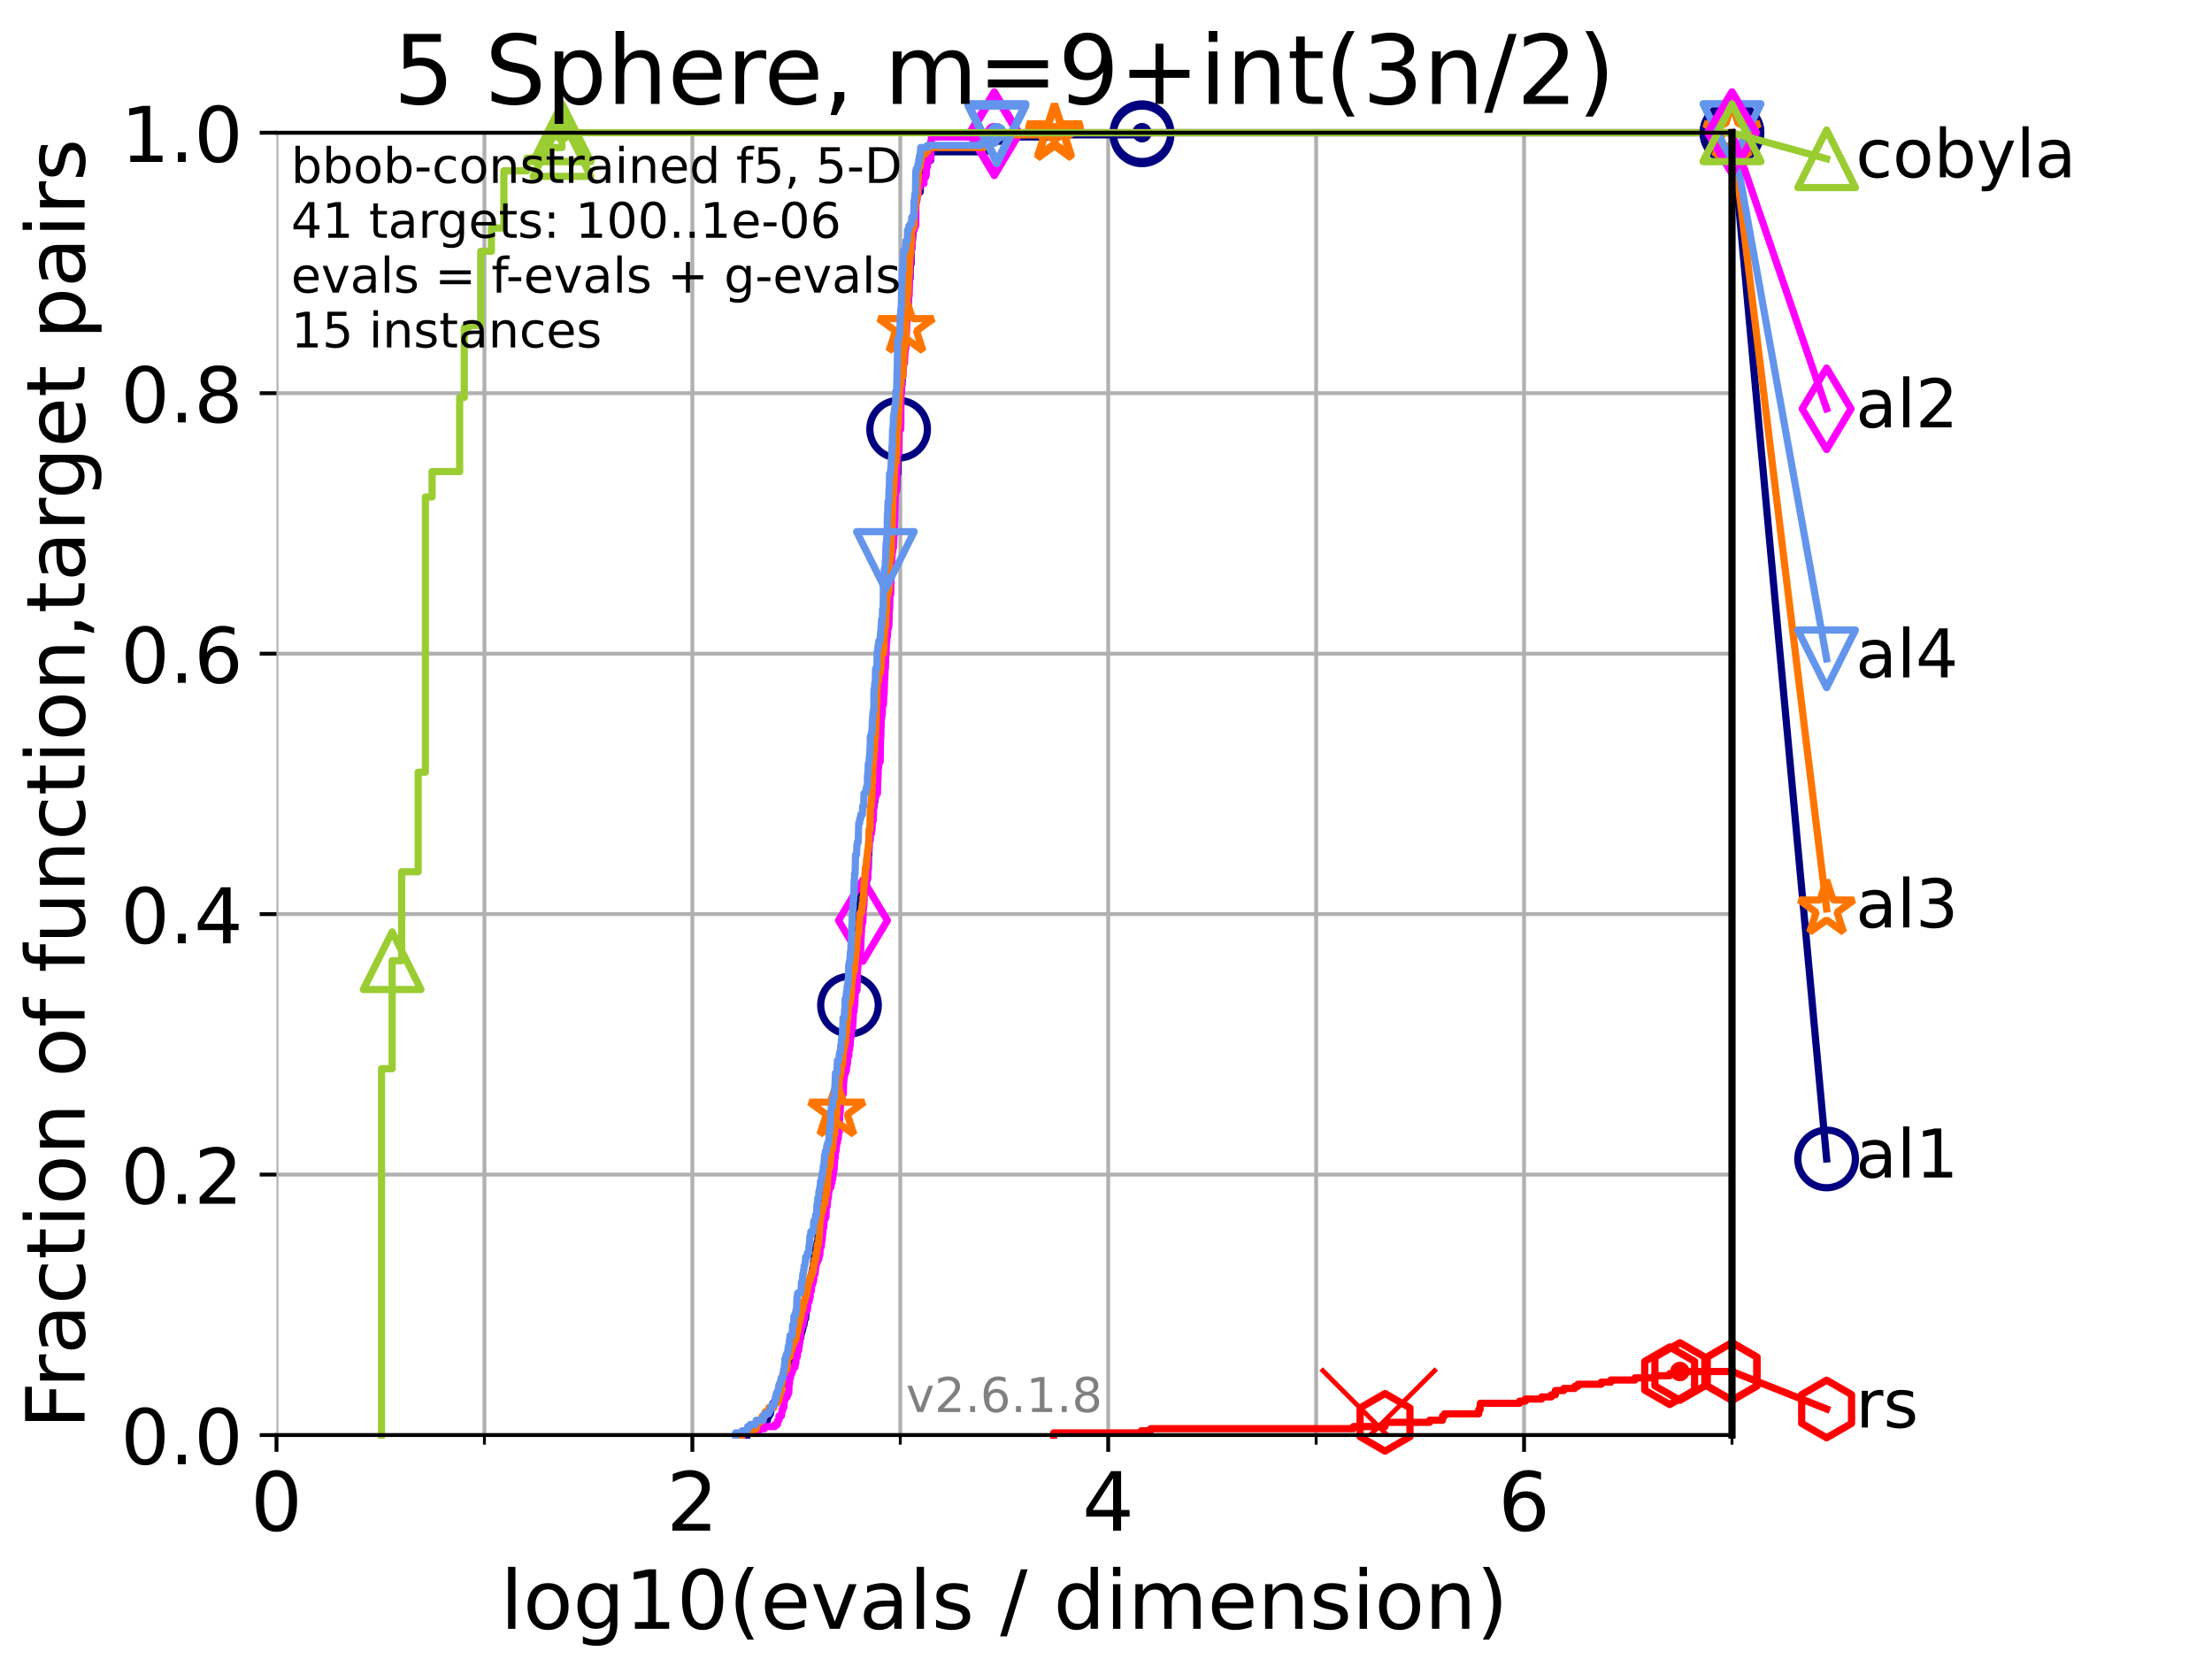 <?xml version="1.0" encoding="utf-8" standalone="no"?>
<!DOCTYPE svg PUBLIC "-//W3C//DTD SVG 1.1//EN"
  "http://www.w3.org/Graphics/SVG/1.1/DTD/svg11.dtd">
<!-- Created with matplotlib (https://matplotlib.org/) -->
<svg height="345.6pt" version="1.1" viewBox="0 0 460.8 345.6" width="460.8pt" xmlns="http://www.w3.org/2000/svg" xmlns:xlink="http://www.w3.org/1999/xlink">
 <defs>
  <style type="text/css">*{stroke-linecap:butt;stroke-linejoin:round;}</style>
 </defs>
 <g id="figure_1">
  <g id="patch_1">
   <path d="M 0 345.6 
L 460.8 345.6 
L 460.8 0 
L 0 0 
z
" style="fill:#ffffff;"/>
  </g>
  <g id="axes_1">
   <g id="patch_2">
    <path d="M 57.6 298.944 
L 360.806 298.944 
L 360.806 27.648 
L 57.6 27.648 
z
" style="fill:#ffffff;"/>
   </g>
   <g id="matplotlib.axis_1">
    <g id="xtick_1">
     <g id="line2d_1">
      <path clip-path="url(#p02e921c4f7)" d="M 57.6 298.944 
L 57.6 27.648 
" style="fill:none;stroke:#b0b0b0;stroke-linecap:square;stroke-width:0.8;"/>
     </g>
     <g id="line2d_2">
      <defs>
       <path d="M 0 0 
L 0 3.5 
" id="m6d663aa00c" style="stroke:#000000;stroke-width:0.8;"/>
      </defs>
      <g>
       <use style="stroke:#000000;stroke-width:0.8;" x="57.6" xlink:href="#m6d663aa00c" y="298.944"/>
      </g>
     </g>
     <g id="text_1">
      <!-- 0 -->
      <g transform="translate(52.192 318.861)scale(0.17 -0.17)">
       <defs>
        <path d="M 31.781 66.406 
Q 24.172 66.406 20.328 58.906 
Q 16.5 51.422 16.5 36.375 
Q 16.5 21.391 20.328 13.891 
Q 24.172 6.391 31.781 6.391 
Q 39.453 6.391 43.281 13.891 
Q 47.125 21.391 47.125 36.375 
Q 47.125 51.422 43.281 58.906 
Q 39.453 66.406 31.781 66.406 
z
M 31.781 74.219 
Q 44.047 74.219 50.516 64.516 
Q 56.984 54.828 56.984 36.375 
Q 56.984 17.969 50.516 8.266 
Q 44.047 -1.422 31.781 -1.422 
Q 19.531 -1.422 13.062 8.266 
Q 6.594 17.969 6.594 36.375 
Q 6.594 54.828 13.062 64.516 
Q 19.531 74.219 31.781 74.219 
z
" id="DejaVuSans-48"/>
       </defs>
       <use xlink:href="#DejaVuSans-48"/>
      </g>
     </g>
    </g>
    <g id="xtick_2">
     <g id="line2d_3">
      <path clip-path="url(#p02e921c4f7)" d="M 144.23 298.944 
L 144.23 27.648 
" style="fill:none;stroke:#b0b0b0;stroke-linecap:square;stroke-width:0.8;"/>
     </g>
     <g id="line2d_4">
      <g>
       <use style="stroke:#000000;stroke-width:0.8;" x="144.23" xlink:href="#m6d663aa00c" y="298.944"/>
      </g>
     </g>
     <g id="text_2">
      <!-- 2 -->
      <g transform="translate(138.822 318.861)scale(0.17 -0.17)">
       <defs>
        <path d="M 19.188 8.297 
L 53.609 8.297 
L 53.609 0 
L 7.328 0 
L 7.328 8.297 
Q 12.938 14.109 22.625 23.891 
Q 32.328 33.688 34.812 36.531 
Q 39.547 41.844 41.422 45.531 
Q 43.312 49.219 43.312 52.781 
Q 43.312 58.594 39.234 62.25 
Q 35.156 65.922 28.609 65.922 
Q 23.969 65.922 18.812 64.312 
Q 13.672 62.703 7.812 59.422 
L 7.812 69.391 
Q 13.766 71.781 18.938 73 
Q 24.125 74.219 28.422 74.219 
Q 39.75 74.219 46.484 68.547 
Q 53.219 62.891 53.219 53.422 
Q 53.219 48.922 51.531 44.891 
Q 49.859 40.875 45.406 35.406 
Q 44.188 33.984 37.641 27.219 
Q 31.109 20.453 19.188 8.297 
z
" id="DejaVuSans-50"/>
       </defs>
       <use xlink:href="#DejaVuSans-50"/>
      </g>
     </g>
    </g>
    <g id="xtick_3">
     <g id="line2d_5">
      <path clip-path="url(#p02e921c4f7)" d="M 230.861 298.944 
L 230.861 27.648 
" style="fill:none;stroke:#b0b0b0;stroke-linecap:square;stroke-width:0.8;"/>
     </g>
     <g id="line2d_6">
      <g>
       <use style="stroke:#000000;stroke-width:0.8;" x="230.861" xlink:href="#m6d663aa00c" y="298.944"/>
      </g>
     </g>
     <g id="text_3">
      <!-- 4 -->
      <g transform="translate(225.453 318.861)scale(0.17 -0.17)">
       <defs>
        <path d="M 37.797 64.312 
L 12.891 25.391 
L 37.797 25.391 
z
M 35.203 72.906 
L 47.609 72.906 
L 47.609 25.391 
L 58.016 25.391 
L 58.016 17.188 
L 47.609 17.188 
L 47.609 0 
L 37.797 0 
L 37.797 17.188 
L 4.891 17.188 
L 4.891 26.703 
z
" id="DejaVuSans-52"/>
       </defs>
       <use xlink:href="#DejaVuSans-52"/>
      </g>
     </g>
    </g>
    <g id="xtick_4">
     <g id="line2d_7">
      <path clip-path="url(#p02e921c4f7)" d="M 317.491 298.944 
L 317.491 27.648 
" style="fill:none;stroke:#b0b0b0;stroke-linecap:square;stroke-width:0.8;"/>
     </g>
     <g id="line2d_8">
      <g>
       <use style="stroke:#000000;stroke-width:0.8;" x="317.491" xlink:href="#m6d663aa00c" y="298.944"/>
      </g>
     </g>
     <g id="text_4">
      <!-- 6 -->
      <g transform="translate(312.083 318.861)scale(0.17 -0.17)">
       <defs>
        <path d="M 33.016 40.375 
Q 26.375 40.375 22.484 35.828 
Q 18.609 31.297 18.609 23.391 
Q 18.609 15.531 22.484 10.953 
Q 26.375 6.391 33.016 6.391 
Q 39.656 6.391 43.531 10.953 
Q 47.406 15.531 47.406 23.391 
Q 47.406 31.297 43.531 35.828 
Q 39.656 40.375 33.016 40.375 
z
M 52.594 71.297 
L 52.594 62.312 
Q 48.875 64.062 45.094 64.984 
Q 41.312 65.922 37.594 65.922 
Q 27.828 65.922 22.672 59.328 
Q 17.531 52.734 16.797 39.406 
Q 19.672 43.656 24.016 45.922 
Q 28.375 48.188 33.594 48.188 
Q 44.578 48.188 50.953 41.516 
Q 57.328 34.859 57.328 23.391 
Q 57.328 12.156 50.688 5.359 
Q 44.047 -1.422 33.016 -1.422 
Q 20.359 -1.422 13.672 8.266 
Q 6.984 17.969 6.984 36.375 
Q 6.984 53.656 15.188 63.938 
Q 23.391 74.219 37.203 74.219 
Q 40.922 74.219 44.703 73.484 
Q 48.484 72.75 52.594 71.297 
z
" id="DejaVuSans-54"/>
       </defs>
       <use xlink:href="#DejaVuSans-54"/>
      </g>
     </g>
    </g>
    <g id="xtick_5">
     <g id="line2d_9">
      <path clip-path="url(#p02e921c4f7)" d="M 100.915 298.944 
L 100.915 27.648 
" style="fill:none;stroke:#b0b0b0;stroke-linecap:square;stroke-width:0.8;"/>
     </g>
     <g id="line2d_10">
      <defs>
       <path d="M 0 0 
L 0 2 
" id="m01db6c224a" style="stroke:#000000;stroke-width:0.6;"/>
      </defs>
      <g>
       <use style="stroke:#000000;stroke-width:0.6;" x="100.915" xlink:href="#m01db6c224a" y="298.944"/>
      </g>
     </g>
    </g>
    <g id="xtick_6">
     <g id="line2d_11">
      <path clip-path="url(#p02e921c4f7)" d="M 187.546 298.944 
L 187.546 27.648 
" style="fill:none;stroke:#b0b0b0;stroke-linecap:square;stroke-width:0.8;"/>
     </g>
     <g id="line2d_12">
      <g>
       <use style="stroke:#000000;stroke-width:0.6;" x="187.546" xlink:href="#m01db6c224a" y="298.944"/>
      </g>
     </g>
    </g>
    <g id="xtick_7">
     <g id="line2d_13">
      <path clip-path="url(#p02e921c4f7)" d="M 274.176 298.944 
L 274.176 27.648 
" style="fill:none;stroke:#b0b0b0;stroke-linecap:square;stroke-width:0.8;"/>
     </g>
     <g id="line2d_14">
      <g>
       <use style="stroke:#000000;stroke-width:0.6;" x="274.176" xlink:href="#m01db6c224a" y="298.944"/>
      </g>
     </g>
    </g>
    <g id="xtick_8">
     <g id="line2d_15">
      <path clip-path="url(#p02e921c4f7)" d="M 360.806 298.944 
L 360.806 27.648 
" style="fill:none;stroke:#b0b0b0;stroke-linecap:square;stroke-width:0.8;"/>
     </g>
     <g id="line2d_16">
      <g>
       <use style="stroke:#000000;stroke-width:0.6;" x="360.806" xlink:href="#m01db6c224a" y="298.944"/>
      </g>
     </g>
    </g>
    <g id="text_5">
     <!-- log10(evals / dimension) -->
     <g transform="translate(104.239 339.314)scale(0.17 -0.17)">
      <defs>
       <path d="M 9.422 75.984 
L 18.406 75.984 
L 18.406 0 
L 9.422 0 
z
" id="DejaVuSans-108"/>
       <path d="M 30.609 48.391 
Q 23.391 48.391 19.188 42.75 
Q 14.984 37.109 14.984 27.297 
Q 14.984 17.484 19.156 11.844 
Q 23.344 6.203 30.609 6.203 
Q 37.797 6.203 41.984 11.859 
Q 46.188 17.531 46.188 27.297 
Q 46.188 37.016 41.984 42.703 
Q 37.797 48.391 30.609 48.391 
z
M 30.609 56 
Q 42.328 56 49.016 48.375 
Q 55.719 40.766 55.719 27.297 
Q 55.719 13.875 49.016 6.219 
Q 42.328 -1.422 30.609 -1.422 
Q 18.844 -1.422 12.172 6.219 
Q 5.516 13.875 5.516 27.297 
Q 5.516 40.766 12.172 48.375 
Q 18.844 56 30.609 56 
z
" id="DejaVuSans-111"/>
       <path d="M 45.406 27.984 
Q 45.406 37.75 41.375 43.109 
Q 37.359 48.484 30.078 48.484 
Q 22.859 48.484 18.828 43.109 
Q 14.797 37.75 14.797 27.984 
Q 14.797 18.266 18.828 12.891 
Q 22.859 7.516 30.078 7.516 
Q 37.359 7.516 41.375 12.891 
Q 45.406 18.266 45.406 27.984 
z
M 54.391 6.781 
Q 54.391 -7.172 48.188 -13.984 
Q 42 -20.797 29.203 -20.797 
Q 24.469 -20.797 20.266 -20.094 
Q 16.062 -19.391 12.109 -17.922 
L 12.109 -9.188 
Q 16.062 -11.328 19.922 -12.344 
Q 23.781 -13.375 27.781 -13.375 
Q 36.625 -13.375 41.016 -8.766 
Q 45.406 -4.156 45.406 5.172 
L 45.406 9.625 
Q 42.625 4.781 38.281 2.391 
Q 33.938 0 27.875 0 
Q 17.828 0 11.672 7.656 
Q 5.516 15.328 5.516 27.984 
Q 5.516 40.672 11.672 48.328 
Q 17.828 56 27.875 56 
Q 33.938 56 38.281 53.609 
Q 42.625 51.219 45.406 46.391 
L 45.406 54.688 
L 54.391 54.688 
z
" id="DejaVuSans-103"/>
       <path d="M 12.406 8.297 
L 28.516 8.297 
L 28.516 63.922 
L 10.984 60.406 
L 10.984 69.391 
L 28.422 72.906 
L 38.281 72.906 
L 38.281 8.297 
L 54.391 8.297 
L 54.391 0 
L 12.406 0 
z
" id="DejaVuSans-49"/>
       <path d="M 31 75.875 
Q 24.469 64.656 21.281 53.656 
Q 18.109 42.672 18.109 31.391 
Q 18.109 20.125 21.312 9.062 
Q 24.516 -2 31 -13.188 
L 23.188 -13.188 
Q 15.875 -1.703 12.234 9.375 
Q 8.594 20.453 8.594 31.391 
Q 8.594 42.281 12.203 53.312 
Q 15.828 64.359 23.188 75.875 
z
" id="DejaVuSans-40"/>
       <path d="M 56.203 29.594 
L 56.203 25.203 
L 14.891 25.203 
Q 15.484 15.922 20.484 11.062 
Q 25.484 6.203 34.422 6.203 
Q 39.594 6.203 44.453 7.469 
Q 49.312 8.734 54.109 11.281 
L 54.109 2.781 
Q 49.266 0.734 44.188 -0.344 
Q 39.109 -1.422 33.891 -1.422 
Q 20.797 -1.422 13.156 6.188 
Q 5.516 13.812 5.516 26.812 
Q 5.516 40.234 12.766 48.109 
Q 20.016 56 32.328 56 
Q 43.359 56 49.781 48.891 
Q 56.203 41.797 56.203 29.594 
z
M 47.219 32.234 
Q 47.125 39.594 43.094 43.984 
Q 39.062 48.391 32.422 48.391 
Q 24.906 48.391 20.391 44.141 
Q 15.875 39.891 15.188 32.172 
z
" id="DejaVuSans-101"/>
       <path d="M 2.984 54.688 
L 12.5 54.688 
L 29.594 8.797 
L 46.688 54.688 
L 56.203 54.688 
L 35.688 0 
L 23.484 0 
z
" id="DejaVuSans-118"/>
       <path d="M 34.281 27.484 
Q 23.391 27.484 19.188 25 
Q 14.984 22.516 14.984 16.5 
Q 14.984 11.719 18.141 8.906 
Q 21.297 6.109 26.703 6.109 
Q 34.188 6.109 38.703 11.406 
Q 43.219 16.703 43.219 25.484 
L 43.219 27.484 
z
M 52.203 31.203 
L 52.203 0 
L 43.219 0 
L 43.219 8.297 
Q 40.141 3.328 35.547 0.953 
Q 30.953 -1.422 24.312 -1.422 
Q 15.922 -1.422 10.953 3.297 
Q 6 8.016 6 15.922 
Q 6 25.141 12.172 29.828 
Q 18.359 34.516 30.609 34.516 
L 43.219 34.516 
L 43.219 35.406 
Q 43.219 41.609 39.141 45 
Q 35.062 48.391 27.688 48.391 
Q 23 48.391 18.547 47.266 
Q 14.109 46.141 10.016 43.891 
L 10.016 52.203 
Q 14.938 54.109 19.578 55.047 
Q 24.219 56 28.609 56 
Q 40.484 56 46.344 49.844 
Q 52.203 43.703 52.203 31.203 
z
" id="DejaVuSans-97"/>
       <path d="M 44.281 53.078 
L 44.281 44.578 
Q 40.484 46.531 36.375 47.5 
Q 32.281 48.484 27.875 48.484 
Q 21.188 48.484 17.844 46.438 
Q 14.5 44.391 14.5 40.281 
Q 14.5 37.156 16.891 35.375 
Q 19.281 33.594 26.516 31.984 
L 29.594 31.297 
Q 39.156 29.25 43.188 25.516 
Q 47.219 21.781 47.219 15.094 
Q 47.219 7.469 41.188 3.016 
Q 35.156 -1.422 24.609 -1.422 
Q 20.219 -1.422 15.453 -0.562 
Q 10.688 0.297 5.422 2 
L 5.422 11.281 
Q 10.406 8.688 15.234 7.391 
Q 20.062 6.109 24.812 6.109 
Q 31.156 6.109 34.562 8.281 
Q 37.984 10.453 37.984 14.406 
Q 37.984 18.062 35.516 20.016 
Q 33.062 21.969 24.703 23.781 
L 21.578 24.516 
Q 13.234 26.266 9.516 29.906 
Q 5.812 33.547 5.812 39.891 
Q 5.812 47.609 11.281 51.797 
Q 16.75 56 26.812 56 
Q 31.781 56 36.172 55.266 
Q 40.578 54.547 44.281 53.078 
z
" id="DejaVuSans-115"/>
       <path id="DejaVuSans-32"/>
       <path d="M 25.391 72.906 
L 33.688 72.906 
L 8.297 -9.281 
L 0 -9.281 
z
" id="DejaVuSans-47"/>
       <path d="M 45.406 46.391 
L 45.406 75.984 
L 54.391 75.984 
L 54.391 0 
L 45.406 0 
L 45.406 8.203 
Q 42.578 3.328 38.25 0.953 
Q 33.938 -1.422 27.875 -1.422 
Q 17.969 -1.422 11.734 6.484 
Q 5.516 14.406 5.516 27.297 
Q 5.516 40.188 11.734 48.094 
Q 17.969 56 27.875 56 
Q 33.938 56 38.25 53.625 
Q 42.578 51.266 45.406 46.391 
z
M 14.797 27.297 
Q 14.797 17.391 18.875 11.75 
Q 22.953 6.109 30.078 6.109 
Q 37.203 6.109 41.297 11.75 
Q 45.406 17.391 45.406 27.297 
Q 45.406 37.203 41.297 42.844 
Q 37.203 48.484 30.078 48.484 
Q 22.953 48.484 18.875 42.844 
Q 14.797 37.203 14.797 27.297 
z
" id="DejaVuSans-100"/>
       <path d="M 9.422 54.688 
L 18.406 54.688 
L 18.406 0 
L 9.422 0 
z
M 9.422 75.984 
L 18.406 75.984 
L 18.406 64.594 
L 9.422 64.594 
z
" id="DejaVuSans-105"/>
       <path d="M 52 44.188 
Q 55.375 50.25 60.062 53.125 
Q 64.75 56 71.094 56 
Q 79.641 56 84.281 50.016 
Q 88.922 44.047 88.922 33.016 
L 88.922 0 
L 79.891 0 
L 79.891 32.719 
Q 79.891 40.578 77.094 44.375 
Q 74.312 48.188 68.609 48.188 
Q 61.625 48.188 57.562 43.547 
Q 53.516 38.922 53.516 30.906 
L 53.516 0 
L 44.484 0 
L 44.484 32.719 
Q 44.484 40.625 41.703 44.406 
Q 38.922 48.188 33.109 48.188 
Q 26.219 48.188 22.156 43.531 
Q 18.109 38.875 18.109 30.906 
L 18.109 0 
L 9.078 0 
L 9.078 54.688 
L 18.109 54.688 
L 18.109 46.188 
Q 21.188 51.219 25.484 53.609 
Q 29.781 56 35.688 56 
Q 41.656 56 45.828 52.969 
Q 50 49.953 52 44.188 
z
" id="DejaVuSans-109"/>
       <path d="M 54.891 33.016 
L 54.891 0 
L 45.906 0 
L 45.906 32.719 
Q 45.906 40.484 42.875 44.328 
Q 39.844 48.188 33.797 48.188 
Q 26.516 48.188 22.312 43.547 
Q 18.109 38.922 18.109 30.906 
L 18.109 0 
L 9.078 0 
L 9.078 54.688 
L 18.109 54.688 
L 18.109 46.188 
Q 21.344 51.125 25.703 53.562 
Q 30.078 56 35.797 56 
Q 45.219 56 50.047 50.172 
Q 54.891 44.344 54.891 33.016 
z
" id="DejaVuSans-110"/>
       <path d="M 8.016 75.875 
L 15.828 75.875 
Q 23.141 64.359 26.781 53.312 
Q 30.422 42.281 30.422 31.391 
Q 30.422 20.453 26.781 9.375 
Q 23.141 -1.703 15.828 -13.188 
L 8.016 -13.188 
Q 14.5 -2 17.703 9.062 
Q 20.906 20.125 20.906 31.391 
Q 20.906 42.672 17.703 53.656 
Q 14.5 64.656 8.016 75.875 
z
" id="DejaVuSans-41"/>
      </defs>
      <use xlink:href="#DejaVuSans-108"/>
      <use x="27.783" xlink:href="#DejaVuSans-111"/>
      <use x="88.965" xlink:href="#DejaVuSans-103"/>
      <use x="152.441" xlink:href="#DejaVuSans-49"/>
      <use x="216.064" xlink:href="#DejaVuSans-48"/>
      <use x="279.688" xlink:href="#DejaVuSans-40"/>
      <use x="318.701" xlink:href="#DejaVuSans-101"/>
      <use x="380.225" xlink:href="#DejaVuSans-118"/>
      <use x="439.404" xlink:href="#DejaVuSans-97"/>
      <use x="500.684" xlink:href="#DejaVuSans-108"/>
      <use x="528.467" xlink:href="#DejaVuSans-115"/>
      <use x="580.566" xlink:href="#DejaVuSans-32"/>
      <use x="612.354" xlink:href="#DejaVuSans-47"/>
      <use x="646.045" xlink:href="#DejaVuSans-32"/>
      <use x="677.832" xlink:href="#DejaVuSans-100"/>
      <use x="741.309" xlink:href="#DejaVuSans-105"/>
      <use x="769.092" xlink:href="#DejaVuSans-109"/>
      <use x="866.504" xlink:href="#DejaVuSans-101"/>
      <use x="928.027" xlink:href="#DejaVuSans-110"/>
      <use x="991.406" xlink:href="#DejaVuSans-115"/>
      <use x="1043.506" xlink:href="#DejaVuSans-105"/>
      <use x="1071.289" xlink:href="#DejaVuSans-111"/>
      <use x="1132.471" xlink:href="#DejaVuSans-110"/>
      <use x="1195.85" xlink:href="#DejaVuSans-41"/>
     </g>
    </g>
   </g>
   <g id="matplotlib.axis_2">
    <g id="ytick_1">
     <g id="line2d_17">
      <path clip-path="url(#p02e921c4f7)" d="M 57.6 298.944 
L 360.806 298.944 
" style="fill:none;stroke:#b0b0b0;stroke-linecap:square;stroke-width:0.8;"/>
     </g>
     <g id="line2d_18">
      <defs>
       <path d="M 0 0 
L -3.5 0 
" id="m5d811d9bcc" style="stroke:#000000;stroke-width:0.8;"/>
      </defs>
      <g>
       <use style="stroke:#000000;stroke-width:0.8;" x="57.6" xlink:href="#m5d811d9bcc" y="298.944"/>
      </g>
     </g>
     <g id="text_6">
      <!-- 0.0 -->
      <g transform="translate(25.155 305.023)scale(0.16 -0.16)">
       <defs>
        <path d="M 10.688 12.406 
L 21 12.406 
L 21 0 
L 10.688 0 
z
" id="DejaVuSans-46"/>
       </defs>
       <use xlink:href="#DejaVuSans-48"/>
       <use x="63.623" xlink:href="#DejaVuSans-46"/>
       <use x="95.41" xlink:href="#DejaVuSans-48"/>
      </g>
     </g>
    </g>
    <g id="ytick_2">
     <g id="line2d_19">
      <path clip-path="url(#p02e921c4f7)" d="M 57.6 244.685 
L 360.806 244.685 
" style="fill:none;stroke:#b0b0b0;stroke-linecap:square;stroke-width:0.8;"/>
     </g>
     <g id="line2d_20">
      <g>
       <use style="stroke:#000000;stroke-width:0.8;" x="57.6" xlink:href="#m5d811d9bcc" y="244.685"/>
      </g>
     </g>
     <g id="text_7">
      <!-- 0.2 -->
      <g transform="translate(25.155 250.764)scale(0.16 -0.16)">
       <use xlink:href="#DejaVuSans-48"/>
       <use x="63.623" xlink:href="#DejaVuSans-46"/>
       <use x="95.41" xlink:href="#DejaVuSans-50"/>
      </g>
     </g>
    </g>
    <g id="ytick_3">
     <g id="line2d_21">
      <path clip-path="url(#p02e921c4f7)" d="M 57.6 190.426 
L 360.806 190.426 
" style="fill:none;stroke:#b0b0b0;stroke-linecap:square;stroke-width:0.8;"/>
     </g>
     <g id="line2d_22">
      <g>
       <use style="stroke:#000000;stroke-width:0.8;" x="57.6" xlink:href="#m5d811d9bcc" y="190.426"/>
      </g>
     </g>
     <g id="text_8">
      <!-- 0.4 -->
      <g transform="translate(25.155 196.504)scale(0.16 -0.16)">
       <use xlink:href="#DejaVuSans-48"/>
       <use x="63.623" xlink:href="#DejaVuSans-46"/>
       <use x="95.41" xlink:href="#DejaVuSans-52"/>
      </g>
     </g>
    </g>
    <g id="ytick_4">
     <g id="line2d_23">
      <path clip-path="url(#p02e921c4f7)" d="M 57.6 136.166 
L 360.806 136.166 
" style="fill:none;stroke:#b0b0b0;stroke-linecap:square;stroke-width:0.8;"/>
     </g>
     <g id="line2d_24">
      <g>
       <use style="stroke:#000000;stroke-width:0.8;" x="57.6" xlink:href="#m5d811d9bcc" y="136.166"/>
      </g>
     </g>
     <g id="text_9">
      <!-- 0.6 -->
      <g transform="translate(25.155 142.245)scale(0.16 -0.16)">
       <use xlink:href="#DejaVuSans-48"/>
       <use x="63.623" xlink:href="#DejaVuSans-46"/>
       <use x="95.41" xlink:href="#DejaVuSans-54"/>
      </g>
     </g>
    </g>
    <g id="ytick_5">
     <g id="line2d_25">
      <path clip-path="url(#p02e921c4f7)" d="M 57.6 81.907 
L 360.806 81.907 
" style="fill:none;stroke:#b0b0b0;stroke-linecap:square;stroke-width:0.8;"/>
     </g>
     <g id="line2d_26">
      <g>
       <use style="stroke:#000000;stroke-width:0.8;" x="57.6" xlink:href="#m5d811d9bcc" y="81.907"/>
      </g>
     </g>
     <g id="text_10">
      <!-- 0.8 -->
      <g transform="translate(25.155 87.986)scale(0.16 -0.16)">
       <defs>
        <path d="M 31.781 34.625 
Q 24.75 34.625 20.719 30.859 
Q 16.703 27.094 16.703 20.516 
Q 16.703 13.922 20.719 10.156 
Q 24.75 6.391 31.781 6.391 
Q 38.812 6.391 42.859 10.172 
Q 46.922 13.969 46.922 20.516 
Q 46.922 27.094 42.891 30.859 
Q 38.875 34.625 31.781 34.625 
z
M 21.922 38.812 
Q 15.578 40.375 12.031 44.719 
Q 8.5 49.078 8.5 55.328 
Q 8.5 64.062 14.719 69.141 
Q 20.953 74.219 31.781 74.219 
Q 42.672 74.219 48.875 69.141 
Q 55.078 64.062 55.078 55.328 
Q 55.078 49.078 51.531 44.719 
Q 48 40.375 41.703 38.812 
Q 48.828 37.156 52.797 32.312 
Q 56.781 27.484 56.781 20.516 
Q 56.781 9.906 50.312 4.234 
Q 43.844 -1.422 31.781 -1.422 
Q 19.734 -1.422 13.25 4.234 
Q 6.781 9.906 6.781 20.516 
Q 6.781 27.484 10.781 32.312 
Q 14.797 37.156 21.922 38.812 
z
M 18.312 54.391 
Q 18.312 48.734 21.844 45.562 
Q 25.391 42.391 31.781 42.391 
Q 38.141 42.391 41.719 45.562 
Q 45.312 48.734 45.312 54.391 
Q 45.312 60.062 41.719 63.234 
Q 38.141 66.406 31.781 66.406 
Q 25.391 66.406 21.844 63.234 
Q 18.312 60.062 18.312 54.391 
z
" id="DejaVuSans-56"/>
       </defs>
       <use xlink:href="#DejaVuSans-48"/>
       <use x="63.623" xlink:href="#DejaVuSans-46"/>
       <use x="95.41" xlink:href="#DejaVuSans-56"/>
      </g>
     </g>
    </g>
    <g id="ytick_6">
     <g id="line2d_27">
      <path clip-path="url(#p02e921c4f7)" d="M 57.6 27.648 
L 360.806 27.648 
" style="fill:none;stroke:#b0b0b0;stroke-linecap:square;stroke-width:0.8;"/>
     </g>
     <g id="line2d_28">
      <g>
       <use style="stroke:#000000;stroke-width:0.8;" x="57.6" xlink:href="#m5d811d9bcc" y="27.648"/>
      </g>
     </g>
     <g id="text_11">
      <!-- 1.0 -->
      <g transform="translate(25.155 33.727)scale(0.16 -0.16)">
       <use xlink:href="#DejaVuSans-49"/>
       <use x="63.623" xlink:href="#DejaVuSans-46"/>
       <use x="95.41" xlink:href="#DejaVuSans-48"/>
      </g>
     </g>
    </g>
    <g id="text_12">
     <!-- Fraction of function,target pairs -->
     <g transform="translate(17.62 297.681)rotate(-90)scale(0.17 -0.17)">
      <defs>
       <path d="M 9.812 72.906 
L 51.703 72.906 
L 51.703 64.594 
L 19.672 64.594 
L 19.672 43.109 
L 48.578 43.109 
L 48.578 34.812 
L 19.672 34.812 
L 19.672 0 
L 9.812 0 
z
" id="DejaVuSans-70"/>
       <path d="M 41.109 46.297 
Q 39.594 47.172 37.812 47.578 
Q 36.031 48 33.891 48 
Q 26.266 48 22.188 43.047 
Q 18.109 38.094 18.109 28.812 
L 18.109 0 
L 9.078 0 
L 9.078 54.688 
L 18.109 54.688 
L 18.109 46.188 
Q 20.953 51.172 25.484 53.578 
Q 30.031 56 36.531 56 
Q 37.453 56 38.578 55.875 
Q 39.703 55.766 41.062 55.516 
z
" id="DejaVuSans-114"/>
       <path d="M 48.781 52.594 
L 48.781 44.188 
Q 44.969 46.297 41.141 47.344 
Q 37.312 48.391 33.406 48.391 
Q 24.656 48.391 19.812 42.844 
Q 14.984 37.312 14.984 27.297 
Q 14.984 17.281 19.812 11.734 
Q 24.656 6.203 33.406 6.203 
Q 37.312 6.203 41.141 7.25 
Q 44.969 8.297 48.781 10.406 
L 48.781 2.094 
Q 45.016 0.344 40.984 -0.531 
Q 36.969 -1.422 32.422 -1.422 
Q 20.062 -1.422 12.781 6.344 
Q 5.516 14.109 5.516 27.297 
Q 5.516 40.672 12.859 48.328 
Q 20.219 56 33.016 56 
Q 37.156 56 41.109 55.141 
Q 45.062 54.297 48.781 52.594 
z
" id="DejaVuSans-99"/>
       <path d="M 18.312 70.219 
L 18.312 54.688 
L 36.812 54.688 
L 36.812 47.703 
L 18.312 47.703 
L 18.312 18.016 
Q 18.312 11.328 20.141 9.422 
Q 21.969 7.516 27.594 7.516 
L 36.812 7.516 
L 36.812 0 
L 27.594 0 
Q 17.188 0 13.234 3.875 
Q 9.281 7.766 9.281 18.016 
L 9.281 47.703 
L 2.688 47.703 
L 2.688 54.688 
L 9.281 54.688 
L 9.281 70.219 
z
" id="DejaVuSans-116"/>
       <path d="M 37.109 75.984 
L 37.109 68.5 
L 28.516 68.5 
Q 23.688 68.5 21.797 66.547 
Q 19.922 64.594 19.922 59.516 
L 19.922 54.688 
L 34.719 54.688 
L 34.719 47.703 
L 19.922 47.703 
L 19.922 0 
L 10.891 0 
L 10.891 47.703 
L 2.297 47.703 
L 2.297 54.688 
L 10.891 54.688 
L 10.891 58.5 
Q 10.891 67.625 15.141 71.797 
Q 19.391 75.984 28.609 75.984 
z
" id="DejaVuSans-102"/>
       <path d="M 8.5 21.578 
L 8.5 54.688 
L 17.484 54.688 
L 17.484 21.922 
Q 17.484 14.156 20.5 10.266 
Q 23.531 6.391 29.594 6.391 
Q 36.859 6.391 41.078 11.031 
Q 45.312 15.672 45.312 23.688 
L 45.312 54.688 
L 54.297 54.688 
L 54.297 0 
L 45.312 0 
L 45.312 8.406 
Q 42.047 3.422 37.719 1 
Q 33.406 -1.422 27.688 -1.422 
Q 18.266 -1.422 13.375 4.438 
Q 8.5 10.297 8.5 21.578 
z
M 31.109 56 
z
" id="DejaVuSans-117"/>
       <path d="M 11.719 12.406 
L 22.016 12.406 
L 22.016 4 
L 14.016 -11.625 
L 7.719 -11.625 
L 11.719 4 
z
" id="DejaVuSans-44"/>
       <path d="M 18.109 8.203 
L 18.109 -20.797 
L 9.078 -20.797 
L 9.078 54.688 
L 18.109 54.688 
L 18.109 46.391 
Q 20.953 51.266 25.266 53.625 
Q 29.594 56 35.594 56 
Q 45.562 56 51.781 48.094 
Q 58.016 40.188 58.016 27.297 
Q 58.016 14.406 51.781 6.484 
Q 45.562 -1.422 35.594 -1.422 
Q 29.594 -1.422 25.266 0.953 
Q 20.953 3.328 18.109 8.203 
z
M 48.688 27.297 
Q 48.688 37.203 44.609 42.844 
Q 40.531 48.484 33.406 48.484 
Q 26.266 48.484 22.188 42.844 
Q 18.109 37.203 18.109 27.297 
Q 18.109 17.391 22.188 11.75 
Q 26.266 6.109 33.406 6.109 
Q 40.531 6.109 44.609 11.75 
Q 48.688 17.391 48.688 27.297 
z
" id="DejaVuSans-112"/>
      </defs>
      <use xlink:href="#DejaVuSans-70"/>
      <use x="50.27" xlink:href="#DejaVuSans-114"/>
      <use x="91.383" xlink:href="#DejaVuSans-97"/>
      <use x="152.662" xlink:href="#DejaVuSans-99"/>
      <use x="207.643" xlink:href="#DejaVuSans-116"/>
      <use x="246.852" xlink:href="#DejaVuSans-105"/>
      <use x="274.635" xlink:href="#DejaVuSans-111"/>
      <use x="335.816" xlink:href="#DejaVuSans-110"/>
      <use x="399.195" xlink:href="#DejaVuSans-32"/>
      <use x="430.982" xlink:href="#DejaVuSans-111"/>
      <use x="492.164" xlink:href="#DejaVuSans-102"/>
      <use x="527.369" xlink:href="#DejaVuSans-32"/>
      <use x="559.156" xlink:href="#DejaVuSans-102"/>
      <use x="594.361" xlink:href="#DejaVuSans-117"/>
      <use x="657.74" xlink:href="#DejaVuSans-110"/>
      <use x="721.119" xlink:href="#DejaVuSans-99"/>
      <use x="776.1" xlink:href="#DejaVuSans-116"/>
      <use x="815.309" xlink:href="#DejaVuSans-105"/>
      <use x="843.092" xlink:href="#DejaVuSans-111"/>
      <use x="904.273" xlink:href="#DejaVuSans-110"/>
      <use x="967.652" xlink:href="#DejaVuSans-44"/>
      <use x="999.439" xlink:href="#DejaVuSans-116"/>
      <use x="1038.648" xlink:href="#DejaVuSans-97"/>
      <use x="1099.928" xlink:href="#DejaVuSans-114"/>
      <use x="1139.291" xlink:href="#DejaVuSans-103"/>
      <use x="1202.768" xlink:href="#DejaVuSans-101"/>
      <use x="1264.291" xlink:href="#DejaVuSans-116"/>
      <use x="1303.5" xlink:href="#DejaVuSans-32"/>
      <use x="1335.287" xlink:href="#DejaVuSans-112"/>
      <use x="1398.764" xlink:href="#DejaVuSans-97"/>
      <use x="1460.043" xlink:href="#DejaVuSans-105"/>
      <use x="1487.826" xlink:href="#DejaVuSans-114"/>
      <use x="1528.939" xlink:href="#DejaVuSans-115"/>
     </g>
    </g>
   </g>
   <g id="line2d_29">
    <defs>
     <path d="M 0 1.5 
C 0.398 1.5 0.779 1.342 1.061 1.061 
C 1.342 0.779 1.5 0.398 1.5 0 
C 1.5 -0.398 1.342 -0.779 1.061 -1.061 
C 0.779 -1.342 0.398 -1.5 0 -1.5 
C -0.398 -1.5 -0.779 -1.342 -1.061 -1.061 
C -1.342 -0.779 -1.5 -0.398 -1.5 0 
C -1.5 0.398 -1.342 0.779 -1.061 1.061 
C -0.779 1.342 -0.398 1.5 0 1.5 
z
" id="mfe0d40fd43" style="stroke:#000080;"/>
    </defs>
    <g>
     <use style="fill:#000080;stroke:#000080;" x="237.898" xlink:href="#mfe0d40fd43" y="27.648"/>
     <use style="fill:#000080;stroke:#000080;" x="237.898" xlink:href="#mfe0d40fd43" y="27.648"/>
    </g>
   </g>
   <g id="line2d_30">
    <path d="M 155.557 298.944 
L 155.557 298.503 
L 156.947 298.503 
L 156.947 298.062 
L 157.587 298.062 
L 157.587 297.621 
L 158.062 297.621 
L 158.098 296.738 
L 158.383 296.738 
L 158.383 296.297 
L 158.908 296.297 
L 158.908 295.856 
L 159.882 295.856 
L 159.915 294.974 
L 160.239 294.974 
L 160.239 294.533 
L 160.494 294.533 
L 160.589 293.65 
L 160.715 293.65 
L 160.809 292.768 
L 161.026 292.768 
L 161.026 292.327 
L 161.362 292.327 
L 161.362 291.886 
L 161.572 291.886 
L 161.602 291.004 
L 161.781 291.004 
L 161.869 290.121 
L 162.162 290.121 
L 162.162 289.68 
L 162.335 289.68 
L 162.364 288.798 
L 162.535 288.798 
L 162.535 288.357 
L 163.342 288.357 
L 163.342 287.916 
L 164.011 287.916 
L 164.116 286.592 
L 164.22 286.592 
L 164.22 286.151 
L 164.606 286.151 
L 164.606 285.269 
L 164.759 285.269 
L 164.759 284.828 
L 165.059 284.828 
L 165.059 284.387 
L 165.233 284.387 
L 165.233 283.946 
L 165.355 283.946 
L 165.453 283.063 
L 165.574 283.063 
L 165.574 282.622 
L 165.839 282.622 
L 165.839 282.181 
L 165.958 282.181 
L 165.981 280.858 
L 166.146 280.858 
L 166.146 280.416 
L 166.403 280.416 
L 166.403 279.534 
L 166.61 279.534 
L 166.679 278.652 
L 166.838 278.652 
L 166.86 277.77 
L 166.995 277.77 
L 166.995 277.329 
L 167.107 277.329 
L 167.107 276.887 
L 167.24 276.887 
L 167.285 276.005 
L 167.482 276.005 
L 167.591 274.682 
L 167.829 274.682 
L 167.936 272.917 
L 168.064 272.917 
L 168.169 272.035 
L 168.232 272.035 
L 168.337 270.27 
L 168.4 270.27 
L 168.483 269.388 
L 168.524 269.388 
L 168.627 267.624 
L 168.812 267.624 
L 168.812 267.183 
L 168.933 267.183 
L 168.954 265.859 
L 169.075 265.859 
L 169.135 264.977 
L 169.215 264.977 
L 169.314 264.095 
L 169.452 264.095 
L 169.511 262.771 
L 169.629 262.771 
L 169.687 261.007 
L 169.804 261.007 
L 169.861 260.124 
L 170.091 260.124 
L 170.148 259.242 
L 170.224 259.242 
L 170.224 258.801 
L 170.337 258.801 
L 170.431 257.478 
L 170.505 257.478 
L 170.505 257.036 
L 170.617 257.036 
L 170.617 256.595 
L 170.782 256.595 
L 170.782 255.713 
L 170.929 255.713 
L 170.965 253.949 
L 171.056 253.949 
L 171.11 252.184 
L 171.182 252.184 
L 171.236 249.978 
L 171.325 249.978 
L 171.378 248.655 
L 171.555 248.655 
L 171.555 248.214 
L 171.8 248.214 
L 171.887 246.89 
L 171.973 246.89 
L 172.059 246.008 
L 172.11 246.008 
L 172.144 245.126 
L 172.246 245.126 
L 172.314 244.244 
L 172.566 244.244 
L 172.633 243.361 
L 172.732 243.361 
L 172.831 240.273 
L 172.913 240.273 
L 172.962 238.509 
L 173.06 238.509 
L 173.157 237.186 
L 173.174 237.186 
L 173.27 235.862 
L 173.43 235.862 
L 173.494 234.98 
L 173.636 234.98 
L 173.715 232.774 
L 173.933 232.774 
L 174.011 231.01 
L 174.134 231.01 
L 174.226 230.127 
L 174.333 230.127 
L 174.423 228.804 
L 174.469 228.804 
L 174.514 227.922 
L 174.694 227.922 
L 174.694 227.481 
L 174.812 227.481 
L 174.901 226.157 
L 174.931 226.157 
L 174.931 225.275 
L 175.179 225.275 
L 175.251 223.51 
L 175.324 223.51 
L 175.381 221.305 
L 175.567 221.305 
L 175.652 219.54 
L 175.765 219.54 
L 175.807 217.776 
L 175.919 217.776 
L 175.933 216.894 
L 176.031 216.894 
L 176.031 216.452 
L 176.21 216.452 
L 176.224 215.129 
L 176.334 215.129 
L 176.347 213.806 
L 176.483 213.806 
L 176.564 212.041 
L 176.605 212.041 
L 176.605 211.159 
L 176.912 211.159 
L 176.965 208.953 
L 177.044 208.953 
L 177.044 208.512 
L 177.214 208.512 
L 177.292 206.306 
L 177.524 206.306 
L 177.614 203.66 
L 177.639 203.66 
L 177.715 200.572 
L 177.779 200.572 
L 177.779 199.248 
L 178.005 199.248 
L 178.092 197.925 
L 178.192 197.925 
L 178.192 197.484 
L 178.315 197.484 
L 178.425 196.16 
L 178.45 196.16 
L 178.462 193.955 
L 178.583 193.955 
L 178.595 192.631 
L 178.788 192.631 
L 178.884 190.867 
L 178.955 190.867 
L 179.05 189.102 
L 179.085 189.102 
L 179.085 188.22 
L 179.238 188.22 
L 179.25 186.455 
L 179.355 186.455 
L 179.378 185.573 
L 179.54 185.573 
L 179.54 185.132 
L 180.107 185.132 
L 180.107 184.691 
L 180.252 184.691 
L 180.252 184.25 
L 180.483 184.25 
L 180.483 183.367 
L 180.625 183.367 
L 180.625 182.926 
L 180.755 182.926 
L 180.809 181.162 
L 180.874 181.162 
L 180.916 178.074 
L 180.991 178.074 
L 181.034 175.427 
L 181.119 175.427 
L 181.193 173.221 
L 181.34 173.221 
L 181.34 172.78 
L 181.455 172.78 
L 181.506 170.575 
L 181.62 170.575 
L 181.692 167.928 
L 182.109 167.928 
L 182.109 167.046 
L 182.229 167.046 
L 182.259 165.281 
L 182.398 165.281 
L 182.506 164.399 
L 182.516 164.399 
L 182.604 162.634 
L 182.644 162.634 
L 182.712 158.664 
L 182.77 158.664 
L 182.809 153.812 
L 182.992 153.812 
L 183.078 152.929 
L 183.145 152.929 
L 183.221 151.606 
L 183.343 151.606 
L 183.343 151.165 
L 183.465 151.165 
L 183.512 149.841 
L 183.614 149.841 
L 183.614 146.754 
L 183.734 146.754 
L 183.734 146.312 
L 183.899 146.312 
L 183.945 144.548 
L 184.099 144.548 
L 184.117 141.019 
L 184.27 141.019 
L 184.377 137.931 
L 184.386 137.931 
L 184.484 134.402 
L 184.51 134.402 
L 184.546 131.314 
L 184.687 131.314 
L 184.687 130.432 
L 184.844 130.432 
L 184.939 128.667 
L 185.042 128.667 
L 185.137 126.462 
L 185.247 126.462 
L 185.273 123.374 
L 185.375 123.374 
L 185.484 121.609 
L 185.509 121.609 
L 185.584 114.992 
L 185.709 114.992 
L 185.817 112.345 
L 185.899 112.345 
L 185.899 111.463 
L 186.022 111.463 
L 186.071 109.698 
L 186.144 109.698 
L 186.193 106.169 
L 186.313 106.169 
L 186.402 102.64 
L 186.521 102.64 
L 186.521 102.199 
L 186.758 102.199 
L 186.86 98.67 
L 187.023 98.67 
L 187.092 90.73 
L 187.185 90.73 
L 187.238 86.319 
L 187.353 86.319 
L 187.459 82.789 
L 187.587 82.789 
L 187.662 81.466 
L 187.737 81.466 
L 187.833 80.143 
L 187.914 80.143 
L 188.01 77.055 
L 188.069 77.055 
L 188.149 72.643 
L 188.251 72.643 
L 188.352 70.438 
L 188.381 70.438 
L 188.453 67.35 
L 188.702 67.35 
L 188.808 65.585 
L 188.934 65.585 
L 189.032 63.821 
L 189.177 63.821 
L 189.246 60.292 
L 189.321 60.292 
L 189.403 58.086 
L 189.573 58.086 
L 189.661 54.998 
L 189.801 54.998 
L 189.821 51.91 
L 189.934 51.91 
L 190.027 50.146 
L 190.066 50.146 
L 190.165 48.822 
L 190.211 48.822 
L 190.211 47.499 
L 190.399 47.499 
L 190.444 44.411 
L 190.566 44.411 
L 190.656 42.646 
L 190.764 42.646 
L 190.764 41.764 
L 190.985 41.764 
L 190.985 40.441 
L 191.203 40.441 
L 191.203 40 
L 191.686 40 
L 191.77 38.235 
L 191.884 38.235 
L 191.896 36.03 
L 192.519 36.03 
L 192.559 34.265 
L 192.645 34.265 
L 192.645 33.383 
L 193.883 33.383 
L 193.958 31.618 
L 205.321 31.618 
L 205.321 31.177 
L 206.1 31.177 
L 206.1 29.413 
L 208.721 29.413 
L 208.721 28.53 
L 218.351 28.53 
L 218.351 28.089 
L 237.898 28.089 
L 237.898 27.648 
L 360.806 27.648 
L 360.806 27.648 
" style="fill:none;stroke:#000080;stroke-linecap:square;stroke-width:1.5;"/>
   </g>
   <g id="line2d_31">
    <defs>
     <path d="M 0 6 
C 1.591 6 3.117 5.368 4.243 4.243 
C 5.368 3.117 6 1.591 6 0 
C 6 -1.591 5.368 -3.117 4.243 -4.243 
C 3.117 -5.368 1.591 -6 0 -6 
C -1.591 -6 -3.117 -5.368 -4.243 -4.243 
C -5.368 -3.117 -6 -1.591 -6 0 
C -6 1.591 -5.368 3.117 -4.243 4.243 
C -3.117 5.368 -1.591 6 0 6 
z
" id="m48325a26b5" style="stroke:#000080;stroke-width:1.5;"/>
    </defs>
    <g>
     <use style="fill-opacity:0;stroke:#000080;stroke-width:1.5;" x="176.965" xlink:href="#m48325a26b5" y="209.394"/>
     <use style="fill-opacity:0;stroke:#000080;stroke-width:1.5;" x="187.2" xlink:href="#m48325a26b5" y="89.406"/>
     <use style="fill-opacity:0;stroke:#000080;stroke-width:1.5;" x="237.898" xlink:href="#m48325a26b5" y="28.089"/>
     <use style="fill-opacity:0;stroke:#000080;stroke-width:1.5;" x="237.898" xlink:href="#m48325a26b5" y="27.648"/>
     <use style="fill-opacity:0;stroke:#000080;stroke-width:1.5;" x="360.806" xlink:href="#m48325a26b5" y="27.648"/>
    </g>
   </g>
   <g id="line2d_32">
    <path style="fill:none;stroke:#000080;stroke-linecap:square;stroke-width:1.5;"/>
    <g/>
   </g>
   <g id="line2d_33">
    <defs>
     <path d="M 0 1.5 
C 0.398 1.5 0.779 1.342 1.061 1.061 
C 1.342 0.779 1.5 0.398 1.5 0 
C 1.5 -0.398 1.342 -0.779 1.061 -1.061 
C 0.779 -1.342 0.398 -1.5 0 -1.5 
C -0.398 -1.5 -0.779 -1.342 -1.061 -1.061 
C -1.342 -0.779 -1.5 -0.398 -1.5 0 
C -1.5 0.398 -1.342 0.779 -1.061 1.061 
C -0.779 1.342 -0.398 1.5 0 1.5 
z
" id="m40ed1e6eb5" style="stroke:#ff00ff;"/>
    </defs>
    <g>
     <use style="fill:#ff00ff;stroke:#ff00ff;" x="207.132" xlink:href="#m40ed1e6eb5" y="27.648"/>
     <use style="fill:#ff00ff;stroke:#ff00ff;" x="207.132" xlink:href="#m40ed1e6eb5" y="27.648"/>
    </g>
   </g>
   <g id="line2d_34">
    <path d="M 154.585 298.944 
L 154.585 298.503 
L 157.55 298.503 
L 157.55 298.062 
L 158.134 298.062 
L 158.134 297.621 
L 159.25 297.621 
L 159.25 297.179 
L 161.422 297.179 
L 161.422 296.738 
L 161.957 296.738 
L 162.045 295.856 
L 162.277 295.856 
L 162.277 294.974 
L 162.789 294.974 
L 162.873 294.092 
L 162.901 294.092 
L 162.901 293.65 
L 163.095 293.65 
L 163.095 293.209 
L 163.288 293.209 
L 163.369 291.886 
L 163.424 291.886 
L 163.424 291.445 
L 163.613 291.445 
L 163.613 291.004 
L 163.985 291.004 
L 163.985 290.562 
L 164.168 290.562 
L 164.168 290.121 
L 164.324 290.121 
L 164.376 288.357 
L 164.453 288.357 
L 164.53 287.033 
L 164.683 287.033 
L 164.733 286.151 
L 164.935 286.151 
L 164.935 285.71 
L 165.109 285.71 
L 165.208 284.828 
L 165.599 284.828 
L 165.695 283.946 
L 165.791 283.946 
L 165.839 282.622 
L 166.099 282.622 
L 166.17 281.299 
L 166.38 281.299 
L 166.449 280.416 
L 166.518 280.416 
L 166.564 279.093 
L 166.633 279.093 
L 166.633 278.652 
L 166.77 278.652 
L 166.815 276.887 
L 166.95 276.887 
L 166.95 276.446 
L 167.085 276.446 
L 167.085 276.005 
L 167.307 276.005 
L 167.417 274.682 
L 167.613 274.682 
L 167.721 273.358 
L 167.786 273.358 
L 167.786 272.917 
L 168.19 272.917 
L 168.295 271.594 
L 168.358 271.594 
L 168.358 271.153 
L 168.566 271.153 
L 168.648 270.27 
L 168.771 270.27 
L 168.812 268.947 
L 169.014 268.947 
L 169.115 267.624 
L 169.274 267.624 
L 169.274 267.183 
L 169.393 267.183 
L 169.393 266.741 
L 169.511 266.741 
L 169.57 265.418 
L 169.804 265.418 
L 169.9 264.095 
L 169.957 264.095 
L 169.977 263.212 
L 170.186 263.212 
L 170.186 262.771 
L 170.337 262.771 
L 170.337 262.33 
L 170.561 262.33 
L 170.672 261.448 
L 170.782 261.448 
L 170.856 260.124 
L 170.91 260.124 
L 170.91 259.683 
L 171.092 259.683 
L 171.164 258.36 
L 171.271 258.36 
L 171.36 257.036 
L 171.431 257.036 
L 171.431 255.713 
L 171.625 255.713 
L 171.695 253.949 
L 171.904 253.949 
L 171.904 253.507 
L 172.059 253.507 
L 172.144 251.302 
L 172.331 251.302 
L 172.432 249.537 
L 172.549 249.537 
L 172.649 248.214 
L 172.716 248.214 
L 172.716 247.773 
L 172.831 247.773 
L 172.831 247.332 
L 173.093 247.332 
L 173.19 246.449 
L 173.302 246.449 
L 173.35 245.567 
L 173.478 245.567 
L 173.557 244.244 
L 173.652 244.244 
L 173.762 243.361 
L 173.793 243.361 
L 173.902 241.156 
L 174.011 241.156 
L 174.026 239.832 
L 174.165 239.832 
L 174.256 238.509 
L 174.302 238.509 
L 174.302 238.068 
L 174.454 238.068 
L 174.499 237.186 
L 174.634 237.186 
L 174.694 235.862 
L 174.827 235.862 
L 174.931 231.892 
L 175.019 231.892 
L 175.106 229.686 
L 175.179 229.686 
L 175.179 229.245 
L 175.381 229.245 
L 175.453 227.922 
L 175.68 227.922 
L 175.751 225.275 
L 175.793 225.275 
L 175.821 224.393 
L 175.933 224.393 
L 175.947 223.51 
L 176.169 223.51 
L 176.169 223.069 
L 176.306 223.069 
L 176.402 221.746 
L 176.51 221.746 
L 176.605 220.423 
L 176.645 220.423 
L 176.645 219.981 
L 176.819 219.981 
L 176.819 218.658 
L 176.978 218.658 
L 177.017 217.776 
L 177.109 217.776 
L 177.188 216.011 
L 177.305 216.011 
L 177.383 214.247 
L 177.601 214.247 
L 177.703 212.482 
L 177.728 212.482 
L 177.766 210.718 
L 177.917 210.718 
L 177.98 209.394 
L 178.067 209.394 
L 178.167 206.747 
L 178.278 206.747 
L 178.278 206.306 
L 178.535 206.306 
L 178.644 201.895 
L 178.668 201.895 
L 178.776 200.572 
L 178.812 200.572 
L 178.812 199.689 
L 178.991 199.689 
L 178.991 199.248 
L 179.144 199.248 
L 179.227 197.925 
L 179.297 197.925 
L 179.401 194.837 
L 179.425 194.837 
L 179.494 193.072 
L 179.54 193.072 
L 179.54 192.19 
L 179.746 192.19 
L 179.814 189.543 
L 179.86 189.543 
L 179.86 188.661 
L 179.973 188.661 
L 180.062 186.014 
L 180.252 186.014 
L 180.274 184.25 
L 180.374 184.25 
L 180.472 183.367 
L 180.582 183.367 
L 180.582 182.926 
L 180.777 182.926 
L 180.863 177.192 
L 181.044 177.192 
L 181.087 174.986 
L 181.308 174.986 
L 181.34 173.663 
L 181.538 173.663 
L 181.589 172.78 
L 181.672 172.78 
L 181.703 171.016 
L 181.897 171.016 
L 181.988 168.369 
L 182.048 168.369 
L 182.048 166.604 
L 182.229 166.604 
L 182.229 166.163 
L 182.428 166.163 
L 182.428 165.722 
L 182.555 165.722 
L 182.555 165.281 
L 182.789 165.281 
L 182.876 162.193 
L 182.905 162.193 
L 182.963 159.988 
L 183.03 159.988 
L 183.135 158.664 
L 183.353 158.664 
L 183.428 153.812 
L 183.484 153.812 
L 183.577 149.841 
L 183.596 149.841 
L 183.633 148.959 
L 183.753 148.959 
L 183.835 147.195 
L 183.881 147.195 
L 183.881 146.754 
L 184.036 146.754 
L 184.135 144.548 
L 184.18 144.548 
L 184.27 141.46 
L 184.306 141.46 
L 184.386 139.254 
L 184.431 139.254 
L 184.51 136.608 
L 184.563 136.608 
L 184.669 133.961 
L 184.713 133.961 
L 184.765 132.637 
L 184.861 132.637 
L 184.956 130.873 
L 185.051 130.873 
L 185.051 130.432 
L 185.171 130.432 
L 185.273 126.903 
L 185.315 126.903 
L 185.391 123.815 
L 185.559 123.815 
L 185.643 119.403 
L 185.701 119.403 
L 185.792 115.874 
L 185.842 115.874 
L 185.85 114.992 
L 185.957 114.992 
L 186.006 114.11 
L 186.128 114.11 
L 186.233 111.463 
L 186.297 111.463 
L 186.378 108.375 
L 186.41 108.375 
L 186.505 103.082 
L 186.553 103.082 
L 186.553 102.199 
L 186.735 102.199 
L 186.813 98.67 
L 186.86 98.67 
L 186.922 95.141 
L 186.992 95.141 
L 186.992 94.7 
L 187.131 94.7 
L 187.131 94.259 
L 187.269 94.259 
L 187.315 89.848 
L 187.391 89.848 
L 187.391 89.406 
L 187.647 89.406 
L 187.699 81.907 
L 187.803 81.907 
L 187.877 78.378 
L 188.105 78.378 
L 188.2 75.731 
L 188.41 75.731 
L 188.517 73.526 
L 188.531 73.526 
L 188.631 72.643 
L 188.702 72.643 
L 188.808 69.114 
L 188.843 69.114 
L 188.927 66.468 
L 189.018 66.468 
L 189.122 63.38 
L 189.184 63.38 
L 189.267 61.615 
L 189.39 61.615 
L 189.478 58.086 
L 189.512 58.086 
L 189.6 54.998 
L 189.688 54.998 
L 189.795 52.351 
L 189.868 52.351 
L 189.914 51.028 
L 190.027 51.028 
L 190.126 48.381 
L 190.211 48.381 
L 190.211 47.94 
L 190.438 47.94 
L 190.438 47.499 
L 190.554 47.499 
L 190.554 47.058 
L 190.77 47.058 
L 190.802 42.205 
L 190.922 42.205 
L 191.029 41.323 
L 191.041 41.323 
L 191.047 40.441 
L 191.308 40.441 
L 191.308 39.117 
L 191.589 39.117 
L 191.589 38.676 
L 191.728 38.676 
L 191.728 38.235 
L 192.478 38.235 
L 192.478 36.912 
L 192.817 36.912 
L 192.817 36.471 
L 192.958 36.471 
L 193.037 34.706 
L 193.216 34.706 
L 193.216 33.824 
L 193.393 33.824 
L 193.393 33.383 
L 193.727 33.383 
L 193.727 32.942 
L 193.91 32.942 
L 193.921 29.413 
L 194.028 29.413 
L 194.028 28.53 
L 206.913 28.53 
L 206.913 28.089 
L 207.132 28.089 
L 207.132 27.648 
L 360.806 27.648 
L 360.806 27.648 
" style="fill:none;stroke:#ff00ff;stroke-linecap:square;stroke-width:1.5;"/>
   </g>
   <g id="line2d_35">
    <defs>
     <path d="M -0 8.485 
L 5.091 0 
L 0 -8.485 
L -5.091 -0 
z
" id="m509300ddb3" style="stroke:#ff00ff;stroke-linejoin:miter;stroke-width:1.5;"/>
    </defs>
    <g>
     <use style="fill-opacity:0;stroke:#ff00ff;stroke-linejoin:miter;stroke-width:1.5;" x="179.769" xlink:href="#m509300ddb3" y="191.749"/>
     <use style="fill-opacity:0;stroke:#ff00ff;stroke-linejoin:miter;stroke-width:1.5;" x="207.132" xlink:href="#m509300ddb3" y="28.089"/>
     <use style="fill-opacity:0;stroke:#ff00ff;stroke-linejoin:miter;stroke-width:1.5;" x="207.132" xlink:href="#m509300ddb3" y="27.648"/>
     <use style="fill-opacity:0;stroke:#ff00ff;stroke-linejoin:miter;stroke-width:1.5;" x="207.132" xlink:href="#m509300ddb3" y="27.648"/>
     <use style="fill-opacity:0;stroke:#ff00ff;stroke-linejoin:miter;stroke-width:1.5;" x="360.806" xlink:href="#m509300ddb3" y="27.648"/>
    </g>
   </g>
   <g id="line2d_36">
    <path style="fill:none;stroke:#ff00ff;stroke-linecap:square;stroke-width:1.5;"/>
    <g/>
   </g>
   <g id="line2d_37">
    <defs>
     <path d="M 0 1.5 
C 0.398 1.5 0.779 1.342 1.061 1.061 
C 1.342 0.779 1.5 0.398 1.5 0 
C 1.5 -0.398 1.342 -0.779 1.061 -1.061 
C 0.779 -1.342 0.398 -1.5 0 -1.5 
C -0.398 -1.5 -0.779 -1.342 -1.061 -1.061 
C -1.342 -0.779 -1.5 -0.398 -1.5 0 
C -1.5 0.398 -1.342 0.779 -1.061 1.061 
C -0.779 1.342 -0.398 1.5 0 1.5 
z
" id="m36e6399c06" style="stroke:#ff7500;"/>
    </defs>
    <g>
     <use style="fill:#ff7500;stroke:#ff7500;" x="219.677" xlink:href="#m36e6399c06" y="27.648"/>
     <use style="fill:#ff7500;stroke:#ff7500;" x="219.677" xlink:href="#m36e6399c06" y="27.648"/>
    </g>
   </g>
   <g id="line2d_38">
    <path d="M 154.367 298.944 
L 154.367 298.503 
L 156.56 298.503 
L 156.56 298.062 
L 156.947 298.062 
L 156.947 297.621 
L 157.55 297.621 
L 157.624 296.738 
L 157.807 296.738 
L 157.807 296.297 
L 158.312 296.297 
L 158.312 295.856 
L 158.804 295.856 
L 158.804 294.974 
L 159.385 294.974 
L 159.452 294.092 
L 160.142 294.092 
L 160.207 293.209 
L 161.21 293.209 
L 161.301 292.327 
L 161.781 292.327 
L 161.781 291.886 
L 162.22 291.886 
L 162.22 291.445 
L 162.335 291.445 
L 162.421 290.562 
L 162.478 290.562 
L 162.535 289.68 
L 162.817 289.68 
L 162.873 287.916 
L 163.012 287.916 
L 163.095 286.151 
L 163.397 286.151 
L 163.478 285.269 
L 163.932 285.269 
L 164.037 283.946 
L 164.064 283.946 
L 164.168 282.622 
L 164.555 282.622 
L 164.606 281.74 
L 164.683 281.74 
L 164.683 281.299 
L 164.935 281.299 
L 164.935 280.416 
L 165.059 280.416 
L 165.059 279.975 
L 165.355 279.975 
L 165.453 279.093 
L 165.815 279.093 
L 165.863 278.211 
L 165.958 278.211 
L 165.958 277.329 
L 166.217 277.329 
L 166.217 276.446 
L 166.333 276.446 
L 166.426 275.564 
L 166.564 275.564 
L 166.633 274.682 
L 166.724 274.682 
L 166.724 274.241 
L 166.86 274.241 
L 166.905 273.358 
L 167.018 273.358 
L 167.018 272.917 
L 167.174 272.917 
L 167.174 272.476 
L 167.351 272.476 
L 167.373 271.153 
L 167.613 271.153 
L 167.721 270.27 
L 167.829 270.27 
L 167.829 269.829 
L 167.979 269.829 
L 168.064 268.947 
L 168.19 268.947 
L 168.211 268.065 
L 168.337 268.065 
L 168.441 267.183 
L 168.504 267.183 
L 168.504 266.741 
L 168.73 266.741 
L 168.771 265.859 
L 169.034 265.859 
L 169.034 265.418 
L 169.155 265.418 
L 169.155 264.977 
L 169.393 264.977 
L 169.472 263.653 
L 169.531 263.653 
L 169.531 263.212 
L 169.668 263.212 
L 169.745 262.33 
L 169.938 262.33 
L 170.015 261.007 
L 170.148 261.007 
L 170.243 259.683 
L 170.281 259.683 
L 170.281 259.242 
L 170.505 259.242 
L 170.561 257.919 
L 170.635 257.919 
L 170.746 255.272 
L 170.782 255.272 
L 170.856 253.949 
L 170.983 253.949 
L 171.056 252.625 
L 171.182 252.625 
L 171.182 252.184 
L 171.414 252.184 
L 171.502 250.861 
L 171.8 250.861 
L 171.904 249.978 
L 171.921 249.978 
L 171.939 249.096 
L 172.11 249.096 
L 172.161 247.773 
L 172.331 247.773 
L 172.415 245.126 
L 172.449 245.126 
L 172.549 243.803 
L 172.583 243.803 
L 172.583 243.361 
L 172.782 243.361 
L 172.782 242.92 
L 172.913 242.92 
L 173.011 241.156 
L 173.044 241.156 
L 173.141 239.391 
L 173.446 239.391 
L 173.542 237.627 
L 173.589 237.627 
L 173.636 236.744 
L 173.715 236.744 
L 173.715 236.303 
L 173.871 236.303 
L 173.902 234.98 
L 173.995 234.98 
L 174.011 233.657 
L 174.134 233.657 
L 174.149 232.333 
L 174.287 232.333 
L 174.378 230.569 
L 174.408 230.569 
L 174.469 229.245 
L 174.544 229.245 
L 174.559 228.363 
L 174.723 228.363 
L 174.798 225.716 
L 174.842 225.716 
L 174.945 223.952 
L 175.164 223.952 
L 175.266 222.187 
L 175.309 222.187 
L 175.309 221.746 
L 175.524 221.746 
L 175.567 220.423 
L 175.638 220.423 
L 175.695 218.658 
L 175.807 218.658 
L 175.807 218.217 
L 175.919 218.217 
L 175.989 217.335 
L 176.141 217.335 
L 176.196 215.129 
L 176.347 215.129 
L 176.388 213.364 
L 176.47 213.364 
L 176.524 212.041 
L 176.632 212.041 
L 176.725 209.835 
L 176.766 209.835 
L 176.766 209.394 
L 176.951 209.394 
L 176.951 208.953 
L 177.109 208.953 
L 177.136 208.071 
L 177.24 208.071 
L 177.331 206.747 
L 177.37 206.747 
L 177.447 204.542 
L 177.511 204.542 
L 177.614 203.66 
L 177.626 203.66 
L 177.665 202.777 
L 177.766 202.777 
L 177.766 202.336 
L 177.905 202.336 
L 177.905 201.895 
L 178.042 201.895 
L 178.13 200.13 
L 178.216 200.13 
L 178.327 197.925 
L 178.388 197.925 
L 178.498 196.601 
L 178.51 196.601 
L 178.608 195.278 
L 178.644 195.278 
L 178.716 194.396 
L 178.896 194.396 
L 178.991 192.19 
L 179.026 192.19 
L 179.121 190.426 
L 179.25 190.426 
L 179.25 189.984 
L 179.505 189.984 
L 179.586 188.661 
L 179.62 188.661 
L 179.62 188.22 
L 179.769 188.22 
L 179.769 186.897 
L 179.882 186.897 
L 179.961 184.691 
L 180.006 184.691 
L 180.085 183.367 
L 180.118 183.367 
L 180.196 182.044 
L 180.23 182.044 
L 180.274 180.721 
L 180.461 180.721 
L 180.516 178.956 
L 180.625 178.956 
L 180.734 177.192 
L 180.82 177.192 
L 180.916 175.868 
L 180.959 175.868 
L 181.044 172.78 
L 181.214 172.78 
L 181.319 168.369 
L 181.34 168.369 
L 181.34 167.928 
L 181.465 167.928 
L 181.496 166.604 
L 181.6 166.604 
L 181.682 163.075 
L 181.764 163.075 
L 181.846 159.546 
L 181.886 159.546 
L 181.937 158.223 
L 182.018 158.223 
L 182.079 156.458 
L 182.169 156.458 
L 182.249 153.812 
L 182.368 153.812 
L 182.467 150.724 
L 182.506 150.724 
L 182.595 146.754 
L 182.634 146.754 
L 182.702 143.666 
L 182.77 143.666 
L 182.78 141.901 
L 183.021 141.901 
L 183.021 140.578 
L 183.145 140.578 
L 183.145 140.137 
L 183.409 140.137 
L 183.437 139.254 
L 183.558 139.254 
L 183.642 136.166 
L 184.009 136.166 
L 184.009 135.284 
L 184.135 135.284 
L 184.207 131.755 
L 184.297 131.755 
L 184.351 130.432 
L 184.484 130.432 
L 184.572 127.785 
L 184.651 127.785 
L 184.73 124.697 
L 184.765 124.697 
L 184.8 123.815 
L 185.025 123.815 
L 185.042 122.932 
L 185.23 122.932 
L 185.256 116.757 
L 185.476 116.757 
L 185.501 115.433 
L 185.643 115.433 
L 185.726 111.022 
L 185.825 111.022 
L 185.916 106.611 
L 185.94 106.611 
L 186.046 103.082 
L 186.144 103.082 
L 186.16 100.876 
L 186.257 100.876 
L 186.33 97.347 
L 186.394 97.347 
L 186.45 96.465 
L 186.632 96.465 
L 186.679 94.7 
L 186.75 94.7 
L 186.844 92.053 
L 186.907 92.053 
L 186.961 88.965 
L 187.123 88.965 
L 187.223 85.877 
L 187.254 85.877 
L 187.338 82.789 
L 187.368 82.789 
L 187.436 80.143 
L 187.692 80.143 
L 187.692 78.378 
L 188.083 78.378 
L 188.12 76.172 
L 188.215 76.172 
L 188.316 73.085 
L 188.402 73.085 
L 188.431 72.202 
L 188.517 72.202 
L 188.61 70.438 
L 188.716 70.438 
L 188.787 63.38 
L 188.829 63.38 
L 188.878 62.056 
L 189.025 62.056 
L 189.101 61.174 
L 189.156 61.174 
L 189.246 57.645 
L 189.328 57.645 
L 189.328 56.763 
L 189.451 56.763 
L 189.465 53.675 
L 189.573 53.675 
L 189.6 52.793 
L 189.694 52.793 
L 189.775 50.587 
L 189.868 50.587 
L 189.881 47.499 
L 190.256 47.499 
L 190.256 47.058 
L 190.393 47.058 
L 190.431 43.97 
L 190.541 43.97 
L 190.541 43.529 
L 190.662 43.529 
L 190.662 42.205 
L 190.846 42.205 
L 190.897 40.882 
L 191.116 40.882 
L 191.128 37.794 
L 191.277 37.794 
L 191.283 35.588 
L 191.425 35.588 
L 191.455 34.706 
L 191.704 34.706 
L 191.704 33.383 
L 191.95 33.383 
L 191.95 32.5 
L 192.163 32.5 
L 192.163 32.059 
L 192.777 32.059 
L 192.777 31.618 
L 193.205 31.618 
L 193.272 30.736 
L 204.988 30.736 
L 204.988 30.295 
L 206.075 30.295 
L 206.075 29.413 
L 206.514 29.413 
L 206.514 28.971 
L 207.9 28.971 
L 207.981 28.089 
L 219.677 28.089 
L 219.677 27.648 
L 360.806 27.648 
L 360.806 27.648 
" style="fill:none;stroke:#ff7500;stroke-linecap:square;stroke-width:1.5;"/>
   </g>
   <g id="line2d_39">
    <defs>
     <path d="M 0 -6 
L -1.347 -1.854 
L -5.706 -1.854 
L -2.18 0.708 
L -3.527 4.854 
L -0 2.292 
L 3.527 4.854 
L 2.18 0.708 
L 5.706 -1.854 
L 1.347 -1.854 
z
" id="m4200701620" style="stroke:#ff7500;stroke-linejoin:bevel;stroke-width:1.5;"/>
    </defs>
    <g>
     <use style="fill-opacity:0;stroke:#ff7500;stroke-linejoin:bevel;stroke-width:1.5;" x="174.333" xlink:href="#m4200701620" y="231.451"/>
     <use style="fill-opacity:0;stroke:#ff7500;stroke-linejoin:bevel;stroke-width:1.5;" x="188.737" xlink:href="#m4200701620" y="68.232"/>
     <use style="fill-opacity:0;stroke:#ff7500;stroke-linejoin:bevel;stroke-width:1.5;" x="219.677" xlink:href="#m4200701620" y="28.089"/>
     <use style="fill-opacity:0;stroke:#ff7500;stroke-linejoin:bevel;stroke-width:1.5;" x="219.677" xlink:href="#m4200701620" y="27.648"/>
     <use style="fill-opacity:0;stroke:#ff7500;stroke-linejoin:bevel;stroke-width:1.5;" x="360.806" xlink:href="#m4200701620" y="27.648"/>
    </g>
   </g>
   <g id="line2d_40">
    <path style="fill:none;stroke:#ff7500;stroke-linecap:square;stroke-width:1.5;"/>
    <g/>
   </g>
   <g id="line2d_41">
    <defs>
     <path d="M 0 1.5 
C 0.398 1.5 0.779 1.342 1.061 1.061 
C 1.342 0.779 1.5 0.398 1.5 0 
C 1.5 -0.398 1.342 -0.779 1.061 -1.061 
C 0.779 -1.342 0.398 -1.5 0 -1.5 
C -0.398 -1.5 -0.779 -1.342 -1.061 -1.061 
C -1.342 -0.779 -1.5 -0.398 -1.5 0 
C -1.5 0.398 -1.342 0.779 -1.061 1.061 
C -0.779 1.342 -0.398 1.5 0 1.5 
z
" id="m783a38626a" style="stroke:#6495ed;"/>
    </defs>
    <g>
     <use style="fill:#6495ed;stroke:#6495ed;" x="207.677" xlink:href="#m783a38626a" y="27.648"/>
     <use style="fill:#6495ed;stroke:#6495ed;" x="207.677" xlink:href="#m783a38626a" y="27.648"/>
    </g>
   </g>
   <g id="line2d_42">
    <path d="M 153.236 298.944 
L 153.236 298.503 
L 154.585 298.503 
L 154.585 298.062 
L 155.64 298.062 
L 155.64 297.621 
L 155.762 297.621 
L 155.762 297.179 
L 156.285 297.179 
L 156.285 296.738 
L 157.438 296.738 
L 157.438 296.297 
L 157.55 296.297 
L 157.55 295.856 
L 159.011 295.856 
L 159.045 294.974 
L 159.25 294.974 
L 159.25 294.533 
L 160.078 294.533 
L 160.078 294.092 
L 160.367 294.092 
L 160.367 293.65 
L 160.558 293.65 
L 160.558 293.209 
L 160.778 293.209 
L 160.778 292.768 
L 161.24 292.768 
L 161.24 292.327 
L 161.362 292.327 
L 161.362 291.886 
L 161.482 291.886 
L 161.482 291.445 
L 161.632 291.445 
L 161.632 290.562 
L 161.869 290.562 
L 161.869 290.121 
L 162.016 290.121 
L 162.016 289.68 
L 162.191 289.68 
L 162.191 288.798 
L 162.335 288.798 
L 162.335 288.357 
L 162.507 288.357 
L 162.507 287.916 
L 162.677 287.916 
L 162.733 287.033 
L 163.123 287.033 
L 163.233 285.269 
L 163.342 285.269 
L 163.451 283.946 
L 163.505 283.946 
L 163.505 283.063 
L 163.666 283.063 
L 163.773 282.181 
L 163.985 282.181 
L 163.985 281.74 
L 164.116 281.74 
L 164.22 280.416 
L 164.401 280.416 
L 164.453 279.093 
L 164.53 279.093 
L 164.581 278.211 
L 165.01 278.211 
L 165.109 276.005 
L 165.331 276.005 
L 165.38 274.241 
L 165.574 274.241 
L 165.574 273.799 
L 165.791 273.799 
L 165.815 272.917 
L 165.934 272.917 
L 166.029 270.27 
L 166.099 270.27 
L 166.17 269.388 
L 166.724 269.388 
L 166.724 268.947 
L 166.883 268.947 
L 166.95 267.183 
L 167.062 267.183 
L 167.062 266.741 
L 167.174 266.741 
L 167.24 265.418 
L 167.329 265.418 
L 167.417 264.536 
L 167.482 264.536 
L 167.526 263.653 
L 167.657 263.653 
L 167.765 262.771 
L 167.808 262.771 
L 167.808 261.889 
L 168.085 261.889 
L 168.19 261.007 
L 168.462 261.007 
L 168.566 259.242 
L 168.648 259.242 
L 168.71 257.478 
L 168.893 257.478 
L 168.893 256.595 
L 169.413 256.595 
L 169.511 254.39 
L 169.765 254.39 
L 169.765 253.949 
L 169.881 253.949 
L 169.9 253.066 
L 170.11 253.066 
L 170.186 250.861 
L 170.318 250.861 
L 170.374 249.537 
L 170.524 249.537 
L 170.598 248.214 
L 170.672 248.214 
L 170.782 247.332 
L 170.837 247.332 
L 170.947 246.008 
L 171.11 246.008 
L 171.182 245.126 
L 171.236 245.126 
L 171.325 244.244 
L 171.431 244.244 
L 171.502 242.92 
L 171.625 242.92 
L 171.695 241.597 
L 171.748 241.597 
L 171.748 240.715 
L 171.904 240.715 
L 171.939 239.832 
L 172.161 239.832 
L 172.196 238.95 
L 172.297 238.95 
L 172.297 238.509 
L 172.432 238.509 
L 172.432 238.068 
L 172.616 238.068 
L 172.716 236.303 
L 172.749 236.303 
L 172.848 235.421 
L 172.897 235.421 
L 172.962 234.098 
L 173.011 234.098 
L 173.044 231.451 
L 173.125 231.451 
L 173.19 230.569 
L 173.462 230.569 
L 173.494 228.804 
L 173.762 228.804 
L 173.825 227.04 
L 173.902 227.04 
L 174.011 224.393 
L 174.042 224.393 
L 174.042 223.51 
L 174.348 223.51 
L 174.454 220.864 
L 174.768 220.864 
L 174.857 219.54 
L 174.931 219.54 
L 174.931 219.099 
L 175.077 219.099 
L 175.135 217.776 
L 175.237 217.776 
L 175.28 216.452 
L 175.352 216.452 
L 175.352 216.011 
L 175.467 216.011 
L 175.553 213.806 
L 175.581 213.806 
L 175.61 212.041 
L 175.877 212.041 
L 175.947 210.277 
L 176.017 210.277 
L 176.058 208.071 
L 176.21 208.071 
L 176.32 206.747 
L 176.402 206.747 
L 176.483 205.424 
L 176.605 205.424 
L 176.645 204.101 
L 176.739 204.101 
L 176.792 201.013 
L 176.872 201.013 
L 176.978 200.13 
L 177.044 200.13 
L 177.149 198.366 
L 177.227 198.366 
L 177.305 196.16 
L 177.357 196.16 
L 177.447 192.631 
L 177.486 192.631 
L 177.55 190.426 
L 177.601 190.426 
L 177.639 189.102 
L 177.728 189.102 
L 177.766 186.897 
L 177.854 186.897 
L 177.942 183.367 
L 178.005 183.367 
L 178.005 182.044 
L 178.142 182.044 
L 178.216 178.074 
L 178.437 178.074 
L 178.523 175.868 
L 178.608 175.868 
L 178.608 175.427 
L 178.788 175.427 
L 178.884 171.457 
L 179.085 171.457 
L 179.097 170.575 
L 179.308 170.575 
L 179.308 169.692 
L 179.655 169.692 
L 179.712 167.928 
L 179.905 167.928 
L 179.984 165.281 
L 180.34 165.281 
L 180.418 164.399 
L 180.494 164.399 
L 180.494 163.958 
L 180.669 163.958 
L 180.723 161.311 
L 180.809 161.311 
L 180.874 159.105 
L 181.013 159.105 
L 181.087 157.782 
L 181.15 157.782 
L 181.245 155.576 
L 181.277 155.576 
L 181.308 153.371 
L 181.475 153.371 
L 181.538 152.488 
L 181.651 152.488 
L 181.733 149.841 
L 181.774 149.841 
L 181.846 148.518 
L 181.897 148.518 
L 181.897 148.077 
L 182.028 148.077 
L 182.058 143.666 
L 182.159 143.666 
L 182.219 142.342 
L 182.328 142.342 
L 182.408 139.254 
L 182.673 139.254 
L 182.722 135.725 
L 182.799 135.725 
L 182.886 134.843 
L 182.915 134.843 
L 182.915 134.402 
L 183.059 134.402 
L 183.059 133.52 
L 183.334 133.52 
L 183.437 131.755 
L 183.465 131.755 
L 183.549 130.432 
L 183.623 130.432 
L 183.642 129.108 
L 183.799 129.108 
L 183.854 126.903 
L 183.972 126.903 
L 184.036 122.05 
L 184.099 122.05 
L 184.171 120.727 
L 184.216 120.727 
L 184.225 118.521 
L 184.351 118.521 
L 184.44 116.757 
L 184.475 116.757 
L 184.572 113.228 
L 184.66 113.228 
L 184.722 111.904 
L 184.774 111.904 
L 184.861 107.052 
L 184.913 107.052 
L 184.999 104.405 
L 185.154 104.405 
L 185.205 101.758 
L 185.273 101.758 
L 185.307 98.67 
L 185.501 98.67 
L 185.584 97.347 
L 185.626 97.347 
L 185.676 95.582 
L 185.743 95.582 
L 185.809 92.935 
L 185.875 92.935 
L 185.948 89.406 
L 186.038 89.406 
L 186.128 86.76 
L 186.16 86.76 
L 186.249 85.877 
L 186.297 85.877 
L 186.386 84.995 
L 186.45 84.995 
L 186.45 84.113 
L 186.569 84.113 
L 186.616 81.466 
L 186.782 81.466 
L 186.891 76.614 
L 186.907 76.614 
L 187 70.879 
L 187.131 70.879 
L 187.131 70.438 
L 187.292 70.438 
L 187.398 69.556 
L 187.451 69.556 
L 187.549 65.585 
L 187.624 65.585 
L 187.677 64.262 
L 187.744 64.262 
L 187.84 58.968 
L 187.907 58.968 
L 187.959 56.322 
L 188.098 56.322 
L 188.193 52.351 
L 188.474 52.351 
L 188.474 51.91 
L 188.631 51.91 
L 188.73 50.146 
L 189.032 50.146 
L 189.039 47.94 
L 189.335 47.94 
L 189.335 47.058 
L 189.647 47.058 
L 189.647 46.617 
L 189.908 46.617 
L 189.921 45.293 
L 190.334 45.293 
L 190.406 41.764 
L 190.509 41.764 
L 190.566 40.441 
L 190.694 40.441 
L 190.783 35.588 
L 190.884 35.588 
L 190.884 35.147 
L 191.135 35.147 
L 191.221 34.265 
L 191.351 34.265 
L 191.388 33.383 
L 191.51 33.383 
L 191.51 32.5 
L 191.704 32.5 
L 191.794 30.736 
L 193.172 30.736 
L 193.172 30.295 
L 204.324 30.295 
L 204.324 29.854 
L 207.209 29.854 
L 207.209 29.413 
L 207.545 29.413 
L 207.612 28.089 
L 207.677 28.089 
L 207.677 27.648 
L 360.806 27.648 
L 360.806 27.648 
" style="fill:none;stroke:#6495ed;stroke-linecap:square;stroke-width:1.5;"/>
   </g>
   <g id="line2d_43">
    <defs>
     <path d="M -0 6 
L 6 -6 
L -6 -6 
z
" id="m6d6a6ab395" style="stroke:#6495ed;stroke-linejoin:miter;stroke-width:1.5;"/>
    </defs>
    <g>
     <use style="fill-opacity:0;stroke:#6495ed;stroke-linejoin:miter;stroke-width:1.5;" x="184.44" xlink:href="#m6d6a6ab395" y="116.757"/>
     <use style="fill-opacity:0;stroke:#6495ed;stroke-linejoin:miter;stroke-width:1.5;" x="207.677" xlink:href="#m6d6a6ab395" y="28.089"/>
     <use style="fill-opacity:0;stroke:#6495ed;stroke-linejoin:miter;stroke-width:1.5;" x="207.677" xlink:href="#m6d6a6ab395" y="27.648"/>
     <use style="fill-opacity:0;stroke:#6495ed;stroke-linejoin:miter;stroke-width:1.5;" x="207.677" xlink:href="#m6d6a6ab395" y="27.648"/>
     <use style="fill-opacity:0;stroke:#6495ed;stroke-linejoin:miter;stroke-width:1.5;" x="360.806" xlink:href="#m6d6a6ab395" y="27.648"/>
    </g>
   </g>
   <g id="line2d_44">
    <path style="fill:none;stroke:#6495ed;stroke-linecap:square;stroke-width:1.5;"/>
    <g/>
   </g>
   <g id="line2d_45">
    <defs>
     <path d="M 0 1.5 
C 0.398 1.5 0.779 1.342 1.061 1.061 
C 1.342 0.779 1.5 0.398 1.5 0 
C 1.5 -0.398 1.342 -0.779 1.061 -1.061 
C 0.779 -1.342 0.398 -1.5 0 -1.5 
C -0.398 -1.5 -0.779 -1.342 -1.061 -1.061 
C -1.342 -0.779 -1.5 -0.398 -1.5 0 
C -1.5 0.398 -1.342 0.779 -1.061 1.061 
C -0.779 1.342 -0.398 1.5 0 1.5 
z
" id="m55fb182d9f" style="stroke:#ff0000;"/>
    </defs>
    <g>
     <use style="fill:#ff0000;stroke:#ff0000;" x="349.948" xlink:href="#m55fb182d9f" y="285.71"/>
     <use style="fill:#ff0000;stroke:#ff0000;" x="349.948" xlink:href="#m55fb182d9f" y="285.71"/>
    </g>
   </g>
   <g id="line2d_46">
    <path d="M 219.487 298.944 
L 219.487 298.503 
L 237.752 298.503 
L 237.752 298.062 
L 239.703 298.062 
L 239.703 297.621 
L 281.942 297.621 
L 281.942 297.179 
L 288.525 297.179 
L 288.525 296.297 
L 297.802 296.297 
L 297.802 295.856 
L 300.51 295.856 
L 300.51 294.974 
L 300.921 294.974 
L 300.921 294.533 
L 308.052 294.533 
L 308.052 293.65 
L 308.329 293.65 
L 308.329 292.768 
L 308.377 292.768 
L 308.377 292.327 
L 316.548 292.327 
L 316.548 291.886 
L 317.761 291.886 
L 317.761 291.445 
L 321.146 291.445 
L 321.146 291.004 
L 323.152 291.004 
L 323.152 290.562 
L 324.014 290.562 
L 324.014 289.68 
L 325.749 289.68 
L 325.749 289.239 
L 328.03 289.239 
L 328.03 288.798 
L 328.715 288.798 
L 328.715 288.357 
L 333.573 288.357 
L 333.573 287.916 
L 335.57 287.916 
L 335.57 287.475 
L 340.592 287.475 
L 340.592 287.033 
L 344.552 287.033 
L 344.552 286.592 
L 347.821 286.592 
L 347.821 286.151 
L 349.948 286.151 
L 349.948 285.71 
L 360.806 285.71 
" style="fill:none;stroke:#ff0000;stroke-linecap:square;stroke-width:1.5;"/>
   </g>
   <g id="line2d_47">
    <defs>
     <path d="M 0 -6 
L -5.196 -3 
L -5.196 3 
L -0 6 
L 5.196 3 
L 5.196 -3 
z
" id="m9deaeb9b69" style="stroke:#ff0000;stroke-linejoin:miter;stroke-width:1.5;"/>
    </defs>
    <g>
     <use style="fill-opacity:0;stroke:#ff0000;stroke-linejoin:miter;stroke-width:1.5;" x="288.525" xlink:href="#m9deaeb9b69" y="296.297"/>
     <use style="fill-opacity:0;stroke:#ff0000;stroke-linejoin:miter;stroke-width:1.5;" x="347.821" xlink:href="#m9deaeb9b69" y="286.592"/>
     <use style="fill-opacity:0;stroke:#ff0000;stroke-linejoin:miter;stroke-width:1.5;" x="349.948" xlink:href="#m9deaeb9b69" y="285.71"/>
     <use style="fill-opacity:0;stroke:#ff0000;stroke-linejoin:miter;stroke-width:1.5;" x="360.806" xlink:href="#m9deaeb9b69" y="285.71"/>
    </g>
   </g>
   <g id="line2d_48">
    <path style="fill:none;stroke:#ff0000;stroke-linecap:square;stroke-width:1.5;"/>
    <g/>
   </g>
   <g id="line2d_49">
    <path clip-path="url(#p02e921c4f7)" d="M 287.215 297.179 
" style="fill:none;stroke:#ff0000;stroke-linecap:square;stroke-width:1.5;"/>
    <defs>
     <path d="M -12 12 
L 12 -12 
M -12 -12 
L 12 12 
" id="mf015b65f3f" style="stroke:#ff0000;"/>
    </defs>
    <g clip-path="url(#p02e921c4f7)">
     <use style="fill:#ff0000;stroke:#ff0000;" x="287.215" xlink:href="#mf015b65f3f" y="297.179"/>
    </g>
   </g>
   <g id="line2d_50">
    <defs>
     <path d="M 0 1.5 
C 0.398 1.5 0.779 1.342 1.061 1.061 
C 1.342 0.779 1.5 0.398 1.5 0 
C 1.5 -0.398 1.342 -0.779 1.061 -1.061 
C 0.779 -1.342 0.398 -1.5 0 -1.5 
C -0.398 -1.5 -0.779 -1.342 -1.061 -1.061 
C -1.342 -0.779 -1.5 -0.398 -1.5 0 
C -1.5 0.398 -1.342 0.779 -1.061 1.061 
C -0.779 1.342 -0.398 1.5 0 1.5 
z
" id="m54b60c14ac" style="stroke:#9acd32;"/>
    </defs>
    <g>
     <use style="fill:#9acd32;stroke:#9acd32;" x="117.068" xlink:href="#m54b60c14ac" y="27.648"/>
     <use style="fill:#9acd32;stroke:#9acd32;" x="117.068" xlink:href="#m54b60c14ac" y="27.648"/>
    </g>
   </g>
   <g id="line2d_51">
    <path d="M 79.481 298.944 
L 79.481 222.628 
L 81.696 222.628 
L 81.696 200.13 
L 83.678 200.13 
L 83.678 181.603 
L 87.108 181.603 
L 87.108 160.87 
L 88.614 160.87 
L 88.614 103.523 
L 90.008 103.523 
L 90.008 98.229 
L 95.753 98.229 
L 95.753 82.789 
L 96.718 82.789 
L 96.718 68.232 
L 97.635 68.232 
L 97.635 67.791 
L 100.147 67.791 
L 100.147 52.351 
L 102.363 52.351 
L 102.363 47.499 
L 104.962 47.499 
L 104.962 35.588 
L 109.757 35.588 
L 109.757 32.942 
L 113.186 32.942 
L 113.186 31.618 
L 114.327 31.618 
L 114.327 30.736 
L 117.068 30.736 
L 117.068 27.648 
L 360.806 27.648 
" style="fill:none;stroke:#9acd32;stroke-linecap:square;stroke-width:1.5;"/>
   </g>
   <g id="line2d_52">
    <defs>
     <path d="M 0 -6 
L -6 6 
L 6 6 
z
" id="m9e423f9a25" style="stroke:#9acd32;stroke-linejoin:miter;stroke-width:1.5;"/>
    </defs>
    <g>
     <use style="fill-opacity:0;stroke:#9acd32;stroke-linejoin:miter;stroke-width:1.5;" x="81.696" xlink:href="#m9e423f9a25" y="200.13"/>
     <use style="fill-opacity:0;stroke:#9acd32;stroke-linejoin:miter;stroke-width:1.5;" x="117.068" xlink:href="#m9e423f9a25" y="30.736"/>
     <use style="fill-opacity:0;stroke:#9acd32;stroke-linejoin:miter;stroke-width:1.5;" x="117.068" xlink:href="#m9e423f9a25" y="27.648"/>
     <use style="fill-opacity:0;stroke:#9acd32;stroke-linejoin:miter;stroke-width:1.5;" x="117.068" xlink:href="#m9e423f9a25" y="27.648"/>
     <use style="fill-opacity:0;stroke:#9acd32;stroke-linejoin:miter;stroke-width:1.5;" x="360.806" xlink:href="#m9e423f9a25" y="27.648"/>
    </g>
   </g>
   <g id="line2d_53">
    <path style="fill:none;stroke:#9acd32;stroke-linecap:square;stroke-width:1.5;"/>
    <g/>
   </g>
   <g id="line2d_54">
    <path d="M 360.806 285.71 
L 380.515 293.518 
" style="fill:none;stroke:#ff0000;stroke-linecap:square;stroke-width:1.5;"/>
    <g>
     <use style="fill-opacity:0;stroke:#ff0000;stroke-linejoin:miter;stroke-width:1.5;" x="360.806" xlink:href="#m9deaeb9b69" y="285.71"/>
     <use style="fill-opacity:0;stroke:#ff0000;stroke-linejoin:miter;stroke-width:1.5;" x="380.515" xlink:href="#m9deaeb9b69" y="293.518"/>
    </g>
   </g>
   <g id="line2d_55">
    <path d="M 360.806 27.648 
L 380.515 241.429 
" style="fill:none;stroke:#000080;stroke-linecap:square;stroke-width:1.5;"/>
    <g>
     <use style="fill-opacity:0;stroke:#000080;stroke-width:1.5;" x="360.806" xlink:href="#m48325a26b5" y="27.648"/>
     <use style="fill-opacity:0;stroke:#000080;stroke-width:1.5;" x="380.515" xlink:href="#m48325a26b5" y="241.429"/>
    </g>
   </g>
   <g id="line2d_56">
    <path d="M 360.806 27.648 
L 380.515 189.34 
" style="fill:none;stroke:#ff7500;stroke-linecap:square;stroke-width:1.5;"/>
    <g>
     <use style="fill-opacity:0;stroke:#ff7500;stroke-linejoin:bevel;stroke-width:1.5;" x="360.806" xlink:href="#m4200701620" y="27.648"/>
     <use style="fill-opacity:0;stroke:#ff7500;stroke-linejoin:bevel;stroke-width:1.5;" x="380.515" xlink:href="#m4200701620" y="189.34"/>
    </g>
   </g>
   <g id="line2d_57">
    <path d="M 360.806 27.648 
L 380.515 137.252 
" style="fill:none;stroke:#6495ed;stroke-linecap:square;stroke-width:1.5;"/>
    <g>
     <use style="fill-opacity:0;stroke:#6495ed;stroke-linejoin:miter;stroke-width:1.5;" x="360.806" xlink:href="#m6d6a6ab395" y="27.648"/>
     <use style="fill-opacity:0;stroke:#6495ed;stroke-linejoin:miter;stroke-width:1.5;" x="380.515" xlink:href="#m6d6a6ab395" y="137.252"/>
    </g>
   </g>
   <g id="line2d_58">
    <path d="M 360.806 27.648 
L 380.515 85.163 
" style="fill:none;stroke:#ff00ff;stroke-linecap:square;stroke-width:1.5;"/>
    <g>
     <use style="fill-opacity:0;stroke:#ff00ff;stroke-linejoin:miter;stroke-width:1.5;" x="360.806" xlink:href="#m509300ddb3" y="27.648"/>
     <use style="fill-opacity:0;stroke:#ff00ff;stroke-linejoin:miter;stroke-width:1.5;" x="380.515" xlink:href="#m509300ddb3" y="85.163"/>
    </g>
   </g>
   <g id="line2d_59">
    <path d="M 360.806 27.648 
L 380.515 33.074 
" style="fill:none;stroke:#9acd32;stroke-linecap:square;stroke-width:1.5;"/>
    <g>
     <use style="fill-opacity:0;stroke:#9acd32;stroke-linejoin:miter;stroke-width:1.5;" x="360.806" xlink:href="#m9e423f9a25" y="27.648"/>
     <use style="fill-opacity:0;stroke:#9acd32;stroke-linejoin:miter;stroke-width:1.5;" x="380.515" xlink:href="#m9e423f9a25" y="33.074"/>
    </g>
   </g>
   <g id="line2d_60">
    <path d="M 360.806 298.944 
L 360.806 27.648 
" style="fill:none;stroke:#000000;stroke-linecap:square;stroke-width:1.5;"/>
   </g>
   <g id="patch_3">
    <path d="M 57.6 298.944 
L 360.806 298.944 
" style="fill:none;stroke:#000000;stroke-linecap:square;stroke-linejoin:miter;stroke-width:0.8;"/>
   </g>
   <g id="patch_4">
    <path d="M 57.6 27.648 
L 360.806 27.648 
" style="fill:none;stroke:#000000;stroke-linecap:square;stroke-linejoin:miter;stroke-width:0.8;"/>
   </g>
   <g id="text_13">
    <!-- rs -->
    <g transform="translate(386.579 297.381)scale(0.14 -0.14)">
     <use xlink:href="#DejaVuSans-114"/>
     <use x="41.113" xlink:href="#DejaVuSans-115"/>
    </g>
   </g>
   <g id="text_14">
    <!-- al1 -->
    <g transform="translate(386.579 245.292)scale(0.14 -0.14)">
     <use xlink:href="#DejaVuSans-97"/>
     <use x="61.279" xlink:href="#DejaVuSans-108"/>
     <use x="89.062" xlink:href="#DejaVuSans-49"/>
    </g>
   </g>
   <g id="text_15">
    <!-- al3 -->
    <g transform="translate(386.579 193.204)scale(0.14 -0.14)">
     <defs>
      <path d="M 40.578 39.312 
Q 47.656 37.797 51.625 33 
Q 55.609 28.219 55.609 21.188 
Q 55.609 10.406 48.188 4.484 
Q 40.766 -1.422 27.094 -1.422 
Q 22.516 -1.422 17.656 -0.516 
Q 12.797 0.391 7.625 2.203 
L 7.625 11.719 
Q 11.719 9.328 16.594 8.109 
Q 21.484 6.891 26.812 6.891 
Q 36.078 6.891 40.938 10.547 
Q 45.797 14.203 45.797 21.188 
Q 45.797 27.641 41.281 31.266 
Q 36.766 34.906 28.719 34.906 
L 20.219 34.906 
L 20.219 43.016 
L 29.109 43.016 
Q 36.375 43.016 40.234 45.922 
Q 44.094 48.828 44.094 54.297 
Q 44.094 59.906 40.109 62.906 
Q 36.141 65.922 28.719 65.922 
Q 24.656 65.922 20.016 65.031 
Q 15.375 64.156 9.812 62.312 
L 9.812 71.094 
Q 15.438 72.656 20.344 73.438 
Q 25.25 74.219 29.594 74.219 
Q 40.828 74.219 47.359 69.109 
Q 53.906 64.016 53.906 55.328 
Q 53.906 49.266 50.438 45.094 
Q 46.969 40.922 40.578 39.312 
z
" id="DejaVuSans-51"/>
     </defs>
     <use xlink:href="#DejaVuSans-97"/>
     <use x="61.279" xlink:href="#DejaVuSans-108"/>
     <use x="89.062" xlink:href="#DejaVuSans-51"/>
    </g>
   </g>
   <g id="text_16">
    <!-- al4 -->
    <g transform="translate(386.579 141.115)scale(0.14 -0.14)">
     <use xlink:href="#DejaVuSans-97"/>
     <use x="61.279" xlink:href="#DejaVuSans-108"/>
     <use x="89.062" xlink:href="#DejaVuSans-52"/>
    </g>
   </g>
   <g id="text_17">
    <!-- al2 -->
    <g transform="translate(386.579 89.026)scale(0.14 -0.14)">
     <use xlink:href="#DejaVuSans-97"/>
     <use x="61.279" xlink:href="#DejaVuSans-108"/>
     <use x="89.062" xlink:href="#DejaVuSans-50"/>
    </g>
   </g>
   <g id="text_18">
    <!-- cobyla -->
    <g transform="translate(386.579 36.937)scale(0.14 -0.14)">
     <defs>
      <path d="M 48.688 27.297 
Q 48.688 37.203 44.609 42.844 
Q 40.531 48.484 33.406 48.484 
Q 26.266 48.484 22.188 42.844 
Q 18.109 37.203 18.109 27.297 
Q 18.109 17.391 22.188 11.75 
Q 26.266 6.109 33.406 6.109 
Q 40.531 6.109 44.609 11.75 
Q 48.688 17.391 48.688 27.297 
z
M 18.109 46.391 
Q 20.953 51.266 25.266 53.625 
Q 29.594 56 35.594 56 
Q 45.562 56 51.781 48.094 
Q 58.016 40.188 58.016 27.297 
Q 58.016 14.406 51.781 6.484 
Q 45.562 -1.422 35.594 -1.422 
Q 29.594 -1.422 25.266 0.953 
Q 20.953 3.328 18.109 8.203 
L 18.109 0 
L 9.078 0 
L 9.078 75.984 
L 18.109 75.984 
z
" id="DejaVuSans-98"/>
      <path d="M 32.172 -5.078 
Q 28.375 -14.844 24.75 -17.812 
Q 21.141 -20.797 15.094 -20.797 
L 7.906 -20.797 
L 7.906 -13.281 
L 13.188 -13.281 
Q 16.891 -13.281 18.938 -11.516 
Q 21 -9.766 23.484 -3.219 
L 25.094 0.875 
L 2.984 54.688 
L 12.5 54.688 
L 29.594 11.922 
L 46.688 54.688 
L 56.203 54.688 
z
" id="DejaVuSans-121"/>
     </defs>
     <use xlink:href="#DejaVuSans-99"/>
     <use x="54.98" xlink:href="#DejaVuSans-111"/>
     <use x="116.162" xlink:href="#DejaVuSans-98"/>
     <use x="179.639" xlink:href="#DejaVuSans-121"/>
     <use x="238.818" xlink:href="#DejaVuSans-108"/>
     <use x="266.602" xlink:href="#DejaVuSans-97"/>
    </g>
   </g>
   <g id="text_19">
    <!-- bbob-constrained f5, 5-D -->
    <g transform="translate(60.632 38.111)scale(0.102 -0.102)">
     <defs>
      <path d="M 4.891 31.391 
L 31.203 31.391 
L 31.203 23.391 
L 4.891 23.391 
z
" id="DejaVuSans-45"/>
      <path d="M 10.797 72.906 
L 49.516 72.906 
L 49.516 64.594 
L 19.828 64.594 
L 19.828 46.734 
Q 21.969 47.469 24.109 47.828 
Q 26.266 48.188 28.422 48.188 
Q 40.625 48.188 47.75 41.5 
Q 54.891 34.812 54.891 23.391 
Q 54.891 11.625 47.562 5.094 
Q 40.234 -1.422 26.906 -1.422 
Q 22.312 -1.422 17.547 -0.641 
Q 12.797 0.141 7.719 1.703 
L 7.719 11.625 
Q 12.109 9.234 16.797 8.062 
Q 21.484 6.891 26.703 6.891 
Q 35.156 6.891 40.078 11.328 
Q 45.016 15.766 45.016 23.391 
Q 45.016 31 40.078 35.438 
Q 35.156 39.891 26.703 39.891 
Q 22.75 39.891 18.812 39.016 
Q 14.891 38.141 10.797 36.281 
z
" id="DejaVuSans-53"/>
      <path d="M 19.672 64.797 
L 19.672 8.109 
L 31.594 8.109 
Q 46.688 8.109 53.688 14.938 
Q 60.688 21.781 60.688 36.531 
Q 60.688 51.172 53.688 57.984 
Q 46.688 64.797 31.594 64.797 
z
M 9.812 72.906 
L 30.078 72.906 
Q 51.266 72.906 61.172 64.094 
Q 71.094 55.281 71.094 36.531 
Q 71.094 17.672 61.125 8.828 
Q 51.172 0 30.078 0 
L 9.812 0 
z
" id="DejaVuSans-68"/>
     </defs>
     <use xlink:href="#DejaVuSans-98"/>
     <use x="63.477" xlink:href="#DejaVuSans-98"/>
     <use x="126.953" xlink:href="#DejaVuSans-111"/>
     <use x="188.135" xlink:href="#DejaVuSans-98"/>
     <use x="251.611" xlink:href="#DejaVuSans-45"/>
     <use x="287.695" xlink:href="#DejaVuSans-99"/>
     <use x="342.676" xlink:href="#DejaVuSans-111"/>
     <use x="403.857" xlink:href="#DejaVuSans-110"/>
     <use x="467.236" xlink:href="#DejaVuSans-115"/>
     <use x="519.336" xlink:href="#DejaVuSans-116"/>
     <use x="558.545" xlink:href="#DejaVuSans-114"/>
     <use x="599.658" xlink:href="#DejaVuSans-97"/>
     <use x="660.938" xlink:href="#DejaVuSans-105"/>
     <use x="688.721" xlink:href="#DejaVuSans-110"/>
     <use x="752.1" xlink:href="#DejaVuSans-101"/>
     <use x="813.623" xlink:href="#DejaVuSans-100"/>
     <use x="877.1" xlink:href="#DejaVuSans-32"/>
     <use x="908.887" xlink:href="#DejaVuSans-102"/>
     <use x="944.092" xlink:href="#DejaVuSans-53"/>
     <use x="1007.715" xlink:href="#DejaVuSans-44"/>
     <use x="1039.502" xlink:href="#DejaVuSans-32"/>
     <use x="1071.289" xlink:href="#DejaVuSans-53"/>
     <use x="1134.912" xlink:href="#DejaVuSans-45"/>
     <use x="1170.996" xlink:href="#DejaVuSans-68"/>
    </g>
    <!-- 41 targets: 100..1e-06 -->
    <g transform="translate(60.632 49.533)scale(0.102 -0.102)">
     <defs>
      <path d="M 11.719 12.406 
L 22.016 12.406 
L 22.016 0 
L 11.719 0 
z
M 11.719 51.703 
L 22.016 51.703 
L 22.016 39.312 
L 11.719 39.312 
z
" id="DejaVuSans-58"/>
     </defs>
     <use xlink:href="#DejaVuSans-52"/>
     <use x="63.623" xlink:href="#DejaVuSans-49"/>
     <use x="127.246" xlink:href="#DejaVuSans-32"/>
     <use x="159.033" xlink:href="#DejaVuSans-116"/>
     <use x="198.242" xlink:href="#DejaVuSans-97"/>
     <use x="259.521" xlink:href="#DejaVuSans-114"/>
     <use x="298.885" xlink:href="#DejaVuSans-103"/>
     <use x="362.361" xlink:href="#DejaVuSans-101"/>
     <use x="423.885" xlink:href="#DejaVuSans-116"/>
     <use x="463.094" xlink:href="#DejaVuSans-115"/>
     <use x="515.193" xlink:href="#DejaVuSans-58"/>
     <use x="548.885" xlink:href="#DejaVuSans-32"/>
     <use x="580.672" xlink:href="#DejaVuSans-49"/>
     <use x="644.295" xlink:href="#DejaVuSans-48"/>
     <use x="707.918" xlink:href="#DejaVuSans-48"/>
     <use x="771.541" xlink:href="#DejaVuSans-46"/>
     <use x="803.328" xlink:href="#DejaVuSans-46"/>
     <use x="835.115" xlink:href="#DejaVuSans-49"/>
     <use x="898.738" xlink:href="#DejaVuSans-101"/>
     <use x="960.262" xlink:href="#DejaVuSans-45"/>
     <use x="996.346" xlink:href="#DejaVuSans-48"/>
     <use x="1059.969" xlink:href="#DejaVuSans-54"/>
    </g>
    <!-- evals = f-evals + g-evals -->
    <g transform="translate(60.632 60.955)scale(0.102 -0.102)">
     <defs>
      <path d="M 10.594 45.406 
L 73.188 45.406 
L 73.188 37.203 
L 10.594 37.203 
z
M 10.594 25.484 
L 73.188 25.484 
L 73.188 17.188 
L 10.594 17.188 
z
" id="DejaVuSans-61"/>
      <path d="M 46 62.703 
L 46 35.5 
L 73.188 35.5 
L 73.188 27.203 
L 46 27.203 
L 46 0 
L 37.797 0 
L 37.797 27.203 
L 10.594 27.203 
L 10.594 35.5 
L 37.797 35.5 
L 37.797 62.703 
z
" id="DejaVuSans-43"/>
     </defs>
     <use xlink:href="#DejaVuSans-101"/>
     <use x="61.523" xlink:href="#DejaVuSans-118"/>
     <use x="120.703" xlink:href="#DejaVuSans-97"/>
     <use x="181.982" xlink:href="#DejaVuSans-108"/>
     <use x="209.766" xlink:href="#DejaVuSans-115"/>
     <use x="261.865" xlink:href="#DejaVuSans-32"/>
     <use x="293.652" xlink:href="#DejaVuSans-61"/>
     <use x="377.441" xlink:href="#DejaVuSans-32"/>
     <use x="409.229" xlink:href="#DejaVuSans-102"/>
     <use x="438.934" xlink:href="#DejaVuSans-45"/>
     <use x="475.018" xlink:href="#DejaVuSans-101"/>
     <use x="536.541" xlink:href="#DejaVuSans-118"/>
     <use x="595.721" xlink:href="#DejaVuSans-97"/>
     <use x="657" xlink:href="#DejaVuSans-108"/>
     <use x="684.783" xlink:href="#DejaVuSans-115"/>
     <use x="736.883" xlink:href="#DejaVuSans-32"/>
     <use x="768.67" xlink:href="#DejaVuSans-43"/>
     <use x="852.459" xlink:href="#DejaVuSans-32"/>
     <use x="884.246" xlink:href="#DejaVuSans-103"/>
     <use x="947.723" xlink:href="#DejaVuSans-45"/>
     <use x="983.807" xlink:href="#DejaVuSans-101"/>
     <use x="1045.33" xlink:href="#DejaVuSans-118"/>
     <use x="1104.51" xlink:href="#DejaVuSans-97"/>
     <use x="1165.789" xlink:href="#DejaVuSans-108"/>
     <use x="1193.572" xlink:href="#DejaVuSans-115"/>
    </g>
    <!-- 15 instances -->
    <g transform="translate(60.632 72.377)scale(0.102 -0.102)">
     <use xlink:href="#DejaVuSans-49"/>
     <use x="63.623" xlink:href="#DejaVuSans-53"/>
     <use x="127.246" xlink:href="#DejaVuSans-32"/>
     <use x="159.033" xlink:href="#DejaVuSans-105"/>
     <use x="186.816" xlink:href="#DejaVuSans-110"/>
     <use x="250.195" xlink:href="#DejaVuSans-115"/>
     <use x="302.295" xlink:href="#DejaVuSans-116"/>
     <use x="341.504" xlink:href="#DejaVuSans-97"/>
     <use x="402.783" xlink:href="#DejaVuSans-110"/>
     <use x="466.162" xlink:href="#DejaVuSans-99"/>
     <use x="521.143" xlink:href="#DejaVuSans-101"/>
     <use x="582.666" xlink:href="#DejaVuSans-115"/>
    </g>
   </g>
   <g id="text_20">
    <!-- v2.6.1.8 -->
    <g style="fill:#808080;" transform="translate(188.752 294.151)scale(0.1 -0.1)">
     <use xlink:href="#DejaVuSans-118"/>
     <use x="59.18" xlink:href="#DejaVuSans-50"/>
     <use x="122.803" xlink:href="#DejaVuSans-46"/>
     <use x="154.59" xlink:href="#DejaVuSans-54"/>
     <use x="218.213" xlink:href="#DejaVuSans-46"/>
     <use x="250" xlink:href="#DejaVuSans-49"/>
     <use x="313.623" xlink:href="#DejaVuSans-46"/>
     <use x="345.41" xlink:href="#DejaVuSans-56"/>
    </g>
   </g>
   <g id="text_21">
    <!-- 5 Sphere, m=9+int(3n/2) -->
    <g transform="translate(81.947 21.648)scale(0.2 -0.2)">
     <defs>
      <path d="M 53.516 70.516 
L 53.516 60.891 
Q 47.906 63.578 42.922 64.891 
Q 37.938 66.219 33.297 66.219 
Q 25.25 66.219 20.875 63.094 
Q 16.5 59.969 16.5 54.203 
Q 16.5 49.359 19.406 46.891 
Q 22.312 44.438 30.422 42.922 
L 36.375 41.703 
Q 47.406 39.594 52.656 34.297 
Q 57.906 29 57.906 20.125 
Q 57.906 9.516 50.797 4.047 
Q 43.703 -1.422 29.984 -1.422 
Q 24.812 -1.422 18.969 -0.25 
Q 13.141 0.922 6.891 3.219 
L 6.891 13.375 
Q 12.891 10.016 18.656 8.297 
Q 24.422 6.594 29.984 6.594 
Q 38.422 6.594 43.016 9.906 
Q 47.609 13.234 47.609 19.391 
Q 47.609 24.75 44.312 27.781 
Q 41.016 30.812 33.5 32.328 
L 27.484 33.5 
Q 16.453 35.688 11.516 40.375 
Q 6.594 45.062 6.594 53.422 
Q 6.594 63.094 13.406 68.656 
Q 20.219 74.219 32.172 74.219 
Q 37.312 74.219 42.625 73.281 
Q 47.953 72.359 53.516 70.516 
z
" id="DejaVuSans-83"/>
      <path d="M 54.891 33.016 
L 54.891 0 
L 45.906 0 
L 45.906 32.719 
Q 45.906 40.484 42.875 44.328 
Q 39.844 48.188 33.797 48.188 
Q 26.516 48.188 22.312 43.547 
Q 18.109 38.922 18.109 30.906 
L 18.109 0 
L 9.078 0 
L 9.078 75.984 
L 18.109 75.984 
L 18.109 46.188 
Q 21.344 51.125 25.703 53.562 
Q 30.078 56 35.797 56 
Q 45.219 56 50.047 50.172 
Q 54.891 44.344 54.891 33.016 
z
" id="DejaVuSans-104"/>
      <path d="M 10.984 1.516 
L 10.984 10.5 
Q 14.703 8.734 18.5 7.812 
Q 22.312 6.891 25.984 6.891 
Q 35.75 6.891 40.891 13.453 
Q 46.047 20.016 46.781 33.406 
Q 43.953 29.203 39.594 26.953 
Q 35.25 24.703 29.984 24.703 
Q 19.047 24.703 12.672 31.312 
Q 6.297 37.938 6.297 49.422 
Q 6.297 60.641 12.938 67.422 
Q 19.578 74.219 30.609 74.219 
Q 43.266 74.219 49.922 64.516 
Q 56.594 54.828 56.594 36.375 
Q 56.594 19.141 48.406 8.859 
Q 40.234 -1.422 26.422 -1.422 
Q 22.703 -1.422 18.891 -0.688 
Q 15.094 0.047 10.984 1.516 
z
M 30.609 32.422 
Q 37.25 32.422 41.125 36.953 
Q 45.016 41.5 45.016 49.422 
Q 45.016 57.281 41.125 61.844 
Q 37.25 66.406 30.609 66.406 
Q 23.969 66.406 20.094 61.844 
Q 16.219 57.281 16.219 49.422 
Q 16.219 41.5 20.094 36.953 
Q 23.969 32.422 30.609 32.422 
z
" id="DejaVuSans-57"/>
     </defs>
     <use xlink:href="#DejaVuSans-53"/>
     <use x="63.623" xlink:href="#DejaVuSans-32"/>
     <use x="95.41" xlink:href="#DejaVuSans-83"/>
     <use x="158.887" xlink:href="#DejaVuSans-112"/>
     <use x="222.363" xlink:href="#DejaVuSans-104"/>
     <use x="285.742" xlink:href="#DejaVuSans-101"/>
     <use x="347.266" xlink:href="#DejaVuSans-114"/>
     <use x="386.129" xlink:href="#DejaVuSans-101"/>
     <use x="447.652" xlink:href="#DejaVuSans-44"/>
     <use x="479.439" xlink:href="#DejaVuSans-32"/>
     <use x="511.227" xlink:href="#DejaVuSans-109"/>
     <use x="608.639" xlink:href="#DejaVuSans-61"/>
     <use x="692.428" xlink:href="#DejaVuSans-57"/>
     <use x="756.051" xlink:href="#DejaVuSans-43"/>
     <use x="839.84" xlink:href="#DejaVuSans-105"/>
     <use x="867.623" xlink:href="#DejaVuSans-110"/>
     <use x="931.002" xlink:href="#DejaVuSans-116"/>
     <use x="970.211" xlink:href="#DejaVuSans-40"/>
     <use x="1009.225" xlink:href="#DejaVuSans-51"/>
     <use x="1072.848" xlink:href="#DejaVuSans-110"/>
     <use x="1136.227" xlink:href="#DejaVuSans-47"/>
     <use x="1169.918" xlink:href="#DejaVuSans-50"/>
     <use x="1233.541" xlink:href="#DejaVuSans-41"/>
    </g>
   </g>
  </g>
 </g>
 <defs>
  <clipPath id="p02e921c4f7">
   <rect height="271.296" width="303.206" x="57.6" y="27.648"/>
  </clipPath>
 </defs>
</svg>
